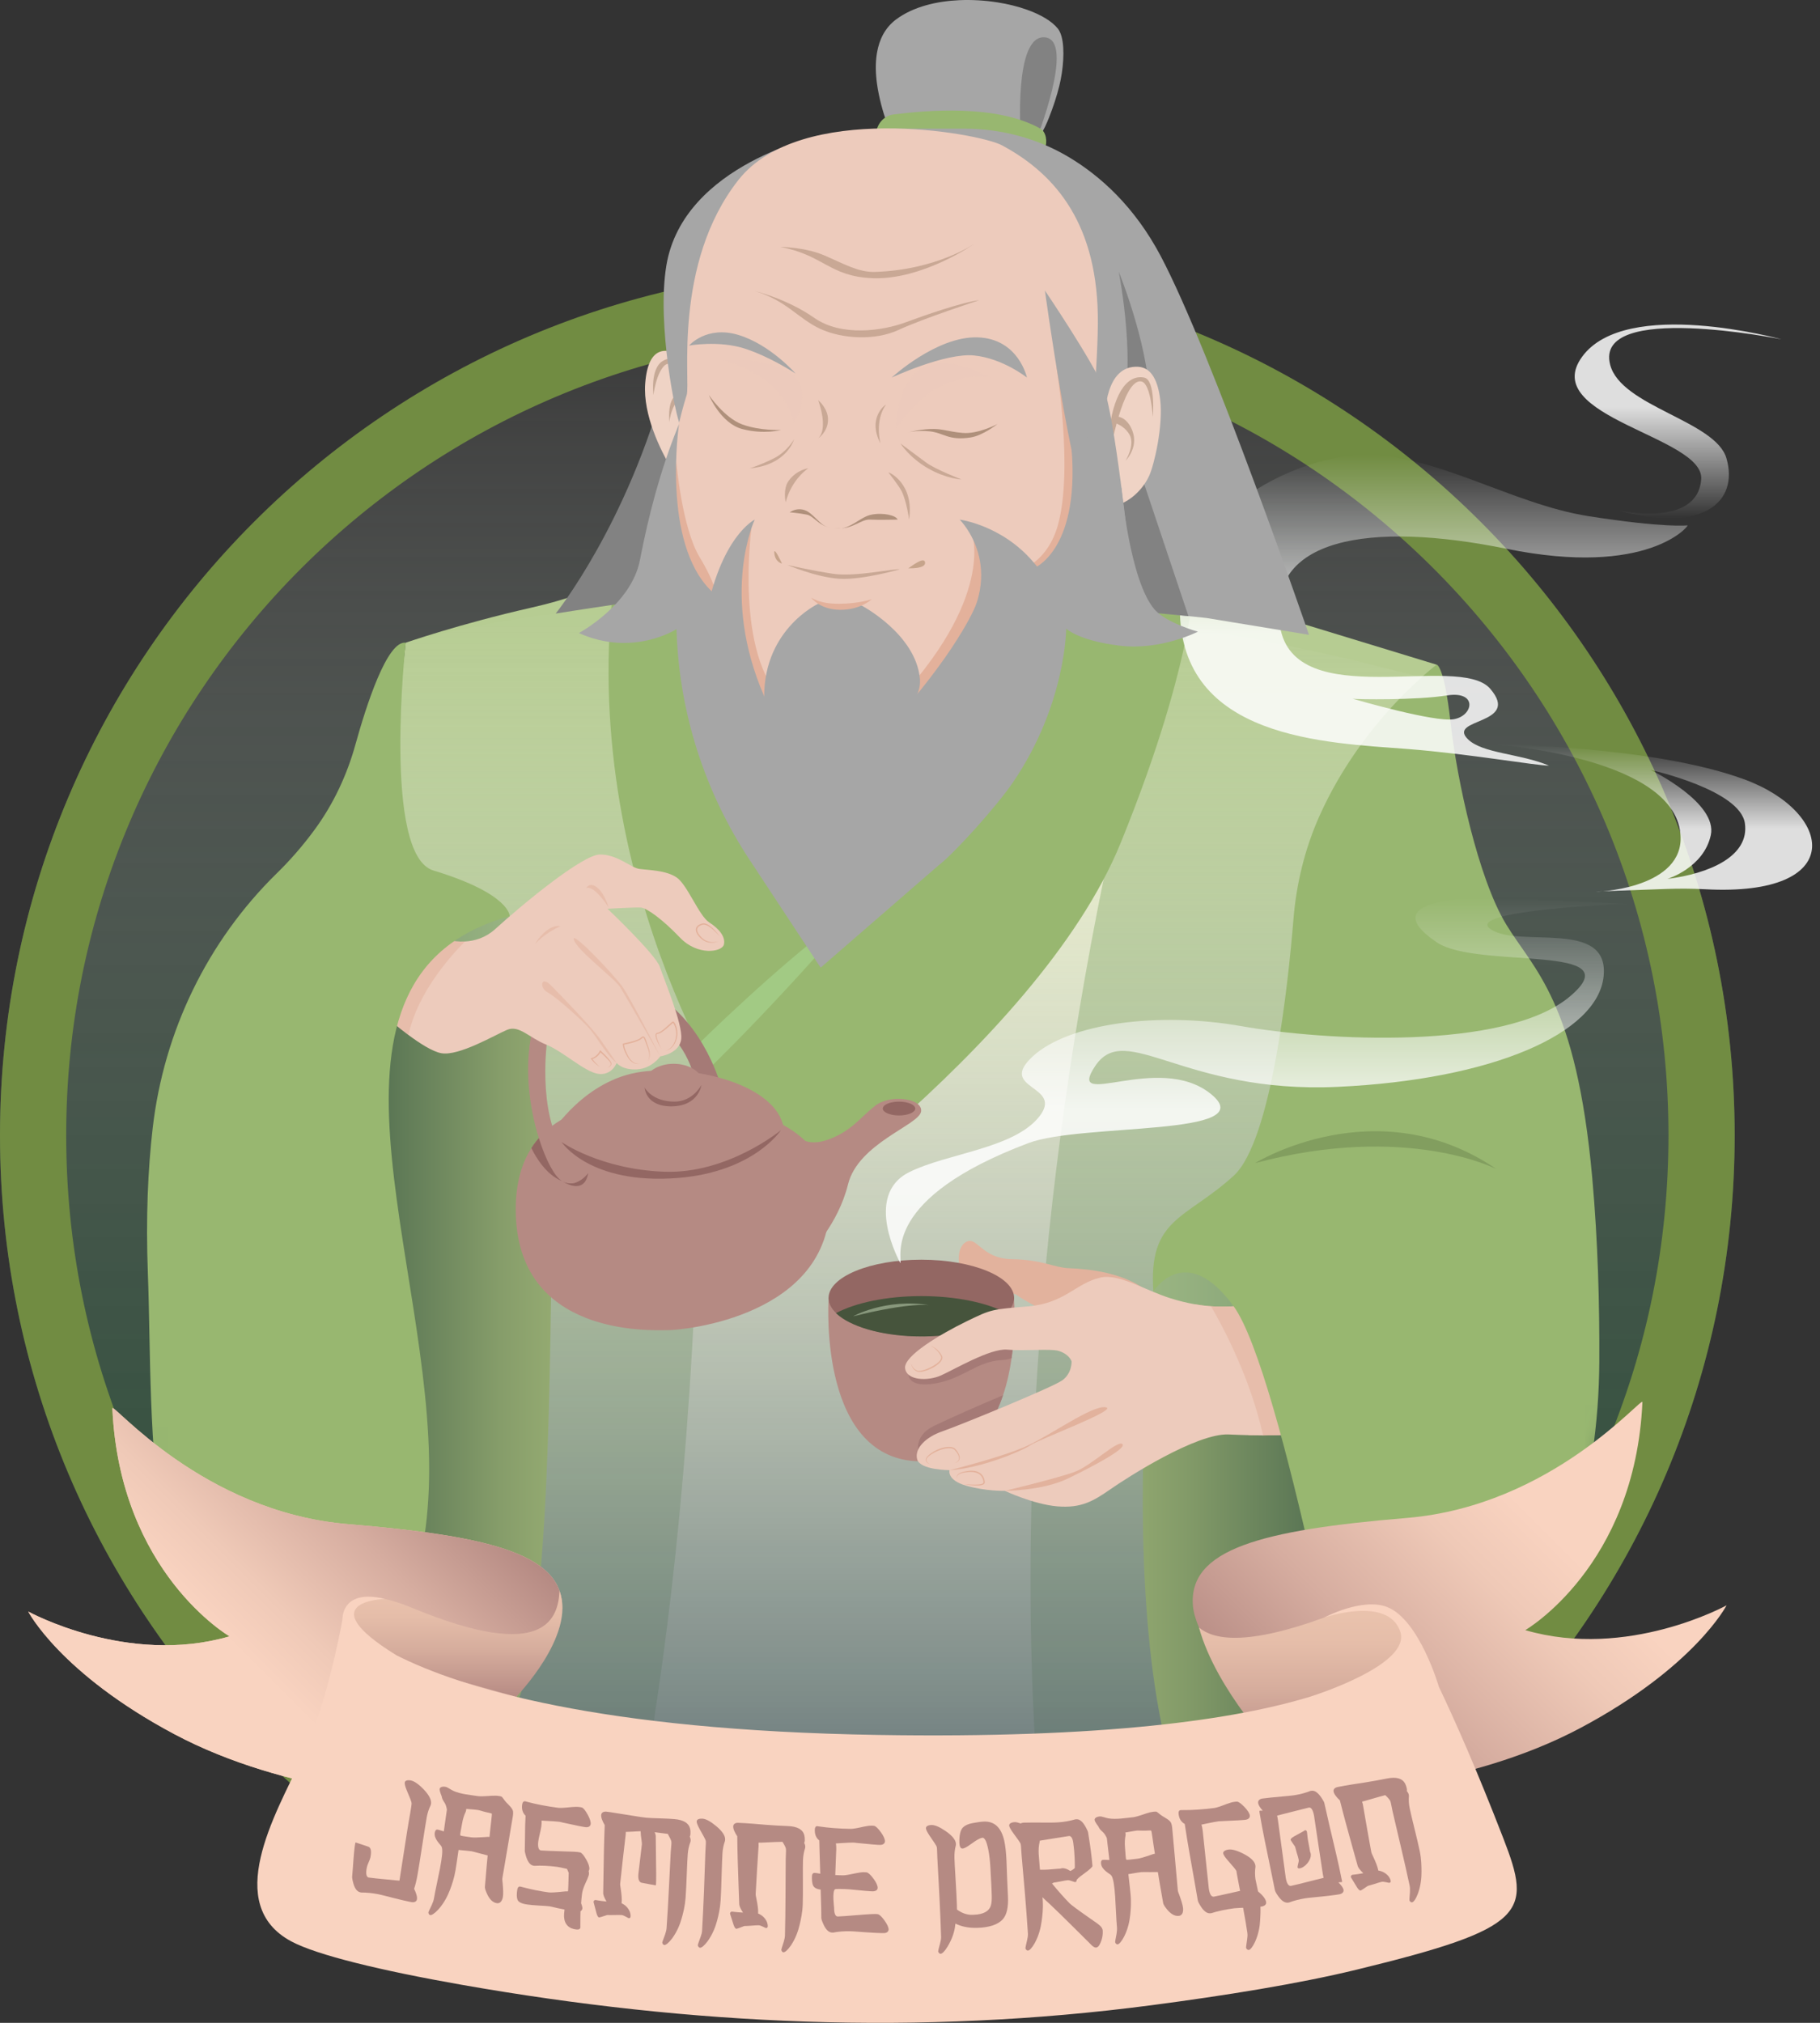 <svg width="81" height="90" viewBox="0 0 81 90" fill="none" xmlns="http://www.w3.org/2000/svg">
<rect x="0" y="0" width="81" height="90" fill="#333333" stroke="none"/>
<path d="M38.601 89.116C59.92 89.116 77.202 71.834 77.202 50.515C77.202 29.196 59.92 11.914 38.601 11.914C17.282 11.914 0 29.196 0 50.515C0 71.834 17.282 89.116 38.601 89.116Z" fill="url(#paint0_linear_96_2468)"/>
<mask id="mask0_96_2468" style="mask-type:luminance" maskUnits="userSpaceOnUse" x="3" y="16" width="71" height="72">
<path d="M38.752 87.18C58.174 87.18 73.918 71.435 73.918 52.014C73.918 32.592 58.174 16.848 38.752 16.848C19.33 16.848 3.586 32.592 3.586 52.014C3.586 71.435 19.33 87.18 38.752 87.18Z" fill="white"/>
</mask>
<g mask="url(#mask0_96_2468)">
<path d="M18.867 38.426C18.867 38.426 15.635 37.845 12.815 39.504C12.815 39.504 13.645 37.282 16.82 37.798C18.456 38.063 18.867 38.426 18.867 38.426Z" fill="#98B770"/>
</g>
<mask id="mask1_96_2468" style="mask-type:luminance" maskUnits="userSpaceOnUse" x="3" y="16" width="71" height="72">
<path d="M38.752 87.18C58.174 87.18 73.918 71.435 73.918 52.014C73.918 32.592 58.174 16.848 38.752 16.848C19.33 16.848 3.586 32.592 3.586 52.014C3.586 71.435 19.33 87.18 38.752 87.18Z" fill="white"/>
</mask>
<g mask="url(#mask1_96_2468)">
<path d="M62.027 30.136C62.027 30.136 48.913 54.105 49.869 58.229C50.825 62.353 47.728 88.786 47.728 88.786L24.576 86.441L23.854 69.136C23.854 69.136 22.321 64.487 23.032 63.064C23.743 61.642 24.854 55.764 24.854 55.764L31.799 41.353L48.632 25.281L52.847 25.631L52.499 26.041L57.587 31.256L62.027 30.136Z" fill="#E8EDC8"/>
</g>
<mask id="mask2_96_2468" style="mask-type:luminance" maskUnits="userSpaceOnUse" x="3" y="16" width="71" height="72">
<path d="M38.752 87.18C58.174 87.18 73.918 71.435 73.918 52.014C73.918 32.592 58.174 16.848 38.752 16.848C19.33 16.848 3.586 32.592 3.586 52.014C3.586 71.435 19.33 87.18 38.752 87.18Z" fill="white"/>
</mask>
<g mask="url(#mask2_96_2468)">
<path d="M31.159 46.197C31.146 42.49 27.472 25.487 27.472 25.487C27.472 25.487 26.85 26.309 23.645 27.036C20.44 27.763 18.054 28.596 18.054 28.596C17.532 34.001 15.585 37.781 17.101 40.038L11.387 77.136L26.993 86.734C26.993 86.734 31.254 72.919 31.159 46.197Z" fill="#B6CC92"/>
</g>
<mask id="mask3_96_2468" style="mask-type:luminance" maskUnits="userSpaceOnUse" x="3" y="16" width="71" height="72">
<path d="M38.752 87.18C58.174 87.18 73.918 71.435 73.918 52.014C73.918 32.592 58.174 16.848 38.752 16.848C19.33 16.848 3.586 32.592 3.586 52.014C3.586 71.435 19.33 87.18 38.752 87.18Z" fill="white"/>
</mask>
<g mask="url(#mask3_96_2468)">
<path d="M58.726 40.215C56.545 44.86 60.777 81.242 60.777 81.242L47.148 87.371C47.148 87.371 41.98 62.07 52.373 25.836C52.373 25.836 54.619 27.107 58.028 27.77L63.937 29.573L58.726 40.215Z" fill="#B6CC92"/>
</g>
<mask id="mask4_96_2468" style="mask-type:luminance" maskUnits="userSpaceOnUse" x="3" y="16" width="71" height="72">
<path d="M38.752 87.18C58.174 87.18 73.918 71.435 73.918 52.014C73.918 32.592 58.174 16.848 38.752 16.848C19.33 16.848 3.586 32.592 3.586 52.014C3.586 71.435 19.33 87.18 38.752 87.18Z" fill="white"/>
</mask>
<g mask="url(#mask4_96_2468)">
<path d="M63.262 30.138C36.494 23.017 18.055 28.596 18.055 28.596C18.055 28.596 12.044 77.242 11.332 78.022C11.332 78.022 20.546 88.263 33.441 89.582C46.336 90.9 58.049 82.581 58.049 82.581L63.262 30.138Z" fill="url(#paint1_linear_96_2468)"/>
</g>
<mask id="mask5_96_2468" style="mask-type:luminance" maskUnits="userSpaceOnUse" x="3" y="16" width="71" height="72">
<path d="M38.752 87.18C58.174 87.18 73.918 71.435 73.918 52.014C73.918 32.592 58.174 16.848 38.752 16.848C19.33 16.848 3.586 32.592 3.586 52.014C3.586 71.435 19.33 87.18 38.752 87.18Z" fill="white"/>
</mask>
<g mask="url(#mask5_96_2468)">
<path d="M27.452 24.969L29.746 23.611L34.581 33.894C34.581 33.894 34.546 38.737 36.848 43.794L32.89 49.743C32.89 49.742 25.358 38.729 27.452 24.969Z" fill="#98B770"/>
</g>
<mask id="mask6_96_2468" style="mask-type:luminance" maskUnits="userSpaceOnUse" x="3" y="16" width="71" height="72">
<path d="M38.752 87.18C58.174 87.18 73.918 71.435 73.918 52.014C73.918 32.592 58.174 16.848 38.752 16.848C19.33 16.848 3.586 32.592 3.586 52.014C3.586 71.435 19.33 87.18 38.752 87.18Z" fill="white"/>
</mask>
<g mask="url(#mask6_96_2468)">
<path opacity="0.57" d="M37.038 41.211L36.927 42.106L31.774 47.86L31.059 48.294L30.705 46.841C31.125 46.365 34.802 42.839 37.038 41.211Z" fill="#A9D893"/>
</g>
<mask id="mask7_96_2468" style="mask-type:luminance" maskUnits="userSpaceOnUse" x="3" y="16" width="71" height="72">
<path d="M38.752 87.18C58.174 87.18 73.918 71.435 73.918 52.014C73.918 32.592 58.174 16.848 38.752 16.848C19.33 16.848 3.586 32.592 3.586 52.014C3.586 71.435 19.33 87.18 38.752 87.18Z" fill="white"/>
</mask>
<g mask="url(#mask7_96_2468)">
<path d="M46.275 29.878C46.275 29.878 39.623 38.896 36.114 42.779C32.606 46.661 30.41 48.636 30.41 48.636L32.439 55.828C32.439 55.828 46.155 46.645 49.875 37.506C53.3 29.093 53.181 25.279 53.181 25.279L49.009 23.504L46.275 29.878Z" fill="#98B770"/>
</g>
<mask id="mask8_96_2468" style="mask-type:luminance" maskUnits="userSpaceOnUse" x="3" y="16" width="71" height="72">
<path d="M38.752 87.18C58.174 87.18 73.918 71.435 73.918 52.014C73.918 32.592 58.174 16.848 38.752 16.848C19.33 16.848 3.586 32.592 3.586 52.014C3.586 71.435 19.33 87.18 38.752 87.18Z" fill="white"/>
</mask>
<g mask="url(#mask8_96_2468)">
<path d="M22.684 40.763C22.684 40.763 24.825 49.504 24.564 56.047C24.451 58.905 24.554 72.623 22.953 75.908C20.096 81.769 12.705 77.944 12.705 77.944L12.792 42.576L22.684 40.763Z" fill="url(#paint2_linear_96_2468)"/>
</g>
<mask id="mask9_96_2468" style="mask-type:luminance" maskUnits="userSpaceOnUse" x="3" y="16" width="71" height="72">
<path d="M38.752 87.18C58.174 87.18 73.918 71.435 73.918 52.014C73.918 32.592 58.174 16.848 38.752 16.848C19.33 16.848 3.586 32.592 3.586 52.014C3.586 71.435 19.33 87.18 38.752 87.18Z" fill="white"/>
</mask>
<g mask="url(#mask9_96_2468)">
<path d="M51.329 57.462C51.329 57.462 48.358 83.683 57.363 84.754C57.363 84.754 64.58 77.611 64.58 77.391C64.58 77.171 60.734 61.867 60.734 61.867L53.792 55.447L51.814 56.602L51.329 57.462Z" fill="url(#paint3_linear_96_2468)"/>
</g>
<mask id="mask10_96_2468" style="mask-type:luminance" maskUnits="userSpaceOnUse" x="3" y="16" width="71" height="72">
<path d="M38.752 87.18C58.174 87.18 73.918 71.435 73.918 52.014C73.918 32.592 58.174 16.848 38.752 16.848C19.33 16.848 3.586 32.592 3.586 52.014C3.586 71.435 19.33 87.18 38.752 87.18Z" fill="white"/>
</mask>
<g mask="url(#mask10_96_2468)">
<path d="M45.135 57.755L45.127 57.771L44.703 58.516C44.69 58.527 44.675 58.538 44.66 58.55C43.989 59.076 42.676 59.439 41.153 59.461C41.104 59.461 41.055 59.461 41.005 59.461C39.42 59.461 38.042 59.092 37.351 58.55C37.33 58.533 37.309 58.517 37.29 58.5C37.03 58.28 36.882 58.034 36.876 57.773L36.875 57.77C36.875 57.759 36.876 57.754 36.876 57.754H45.135V57.755Z" fill="#C49A91"/>
</g>
<mask id="mask11_96_2468" style="mask-type:luminance" maskUnits="userSpaceOnUse" x="3" y="16" width="71" height="72">
<path d="M38.752 87.18C58.174 87.18 73.918 71.435 73.918 52.014C73.918 32.592 58.174 16.848 38.752 16.848C19.33 16.848 3.586 32.592 3.586 52.014C3.586 71.435 19.33 87.18 38.752 87.18Z" fill="white"/>
</mask>
<g mask="url(#mask11_96_2468)">
<path d="M45.132 57.832C45.107 58.078 44.955 58.308 44.705 58.516C44.691 58.527 44.676 58.538 44.662 58.55C43.991 59.076 42.678 59.439 41.155 59.461C41.105 59.461 41.057 59.461 41.007 59.461C39.421 59.461 38.044 59.092 37.352 58.55C37.331 58.533 37.31 58.517 37.291 58.5L36.878 57.773L36.876 57.77L36.867 57.754H45.127C45.127 57.754 45.127 57.759 45.128 57.77C45.129 57.784 45.13 57.804 45.132 57.832Z" fill="#C49A91"/>
</g>
<mask id="mask12_96_2468" style="mask-type:luminance" maskUnits="userSpaceOnUse" x="3" y="16" width="71" height="72">
<path d="M38.752 87.18C58.174 87.18 73.918 71.435 73.918 52.014C73.918 32.592 58.174 16.848 38.752 16.848C19.33 16.848 3.586 32.592 3.586 52.014C3.586 71.435 19.33 87.18 38.752 87.18Z" fill="white"/>
</mask>
<g mask="url(#mask12_96_2468)">
<path d="M27.875 44.799C27.875 44.799 30.443 45.447 30.988 48.303L32.042 48.184C32.042 48.184 31.157 45.037 28.633 43.994" fill="#A57A76"/>
</g>
<mask id="mask13_96_2468" style="mask-type:luminance" maskUnits="userSpaceOnUse" x="3" y="16" width="71" height="72">
<path d="M38.752 87.18C58.174 87.18 73.918 71.435 73.918 52.014C73.918 32.592 58.174 16.848 38.752 16.848C19.33 16.848 3.586 32.592 3.586 52.014C3.586 71.435 19.33 87.18 38.752 87.18Z" fill="white"/>
</mask>
<g mask="url(#mask13_96_2468)">
<path d="M59.674 54.761L59.672 54.593C59.672 54.593 59.681 54.654 59.674 54.761Z" fill="#98B770"/>
</g>
<mask id="mask14_96_2468" style="mask-type:luminance" maskUnits="userSpaceOnUse" x="3" y="16" width="71" height="72">
<path d="M38.752 87.18C58.174 87.18 73.918 71.435 73.918 52.014C73.918 32.592 58.174 16.848 38.752 16.848C19.33 16.848 3.586 32.592 3.586 52.014C3.586 71.435 19.33 87.18 38.752 87.18Z" fill="white"/>
</mask>
<g mask="url(#mask14_96_2468)">
<path d="M24.562 50.386C24.562 50.386 26.032 48.016 28.568 47.684C31.105 47.352 34.826 48.372 34.897 50.386C34.968 52.401 28.521 52.33 26.933 51.856C25.345 51.382 24.562 50.386 24.562 50.386Z" fill="#B58A83"/>
<path d="M36.937 53.501C36.937 58.55 30.466 59.181 29.732 59.181C28.997 59.181 22.953 59.514 22.953 53.802C22.953 52.636 23.222 51.751 23.65 51.081C23.717 50.976 23.787 50.877 23.862 50.782C24.016 50.586 24.186 50.412 24.367 50.256C26.265 48.626 29.4 49.132 29.4 49.132C29.4 49.132 36.937 48.453 36.937 53.501Z" fill="#B58A83"/>
<path d="M36.049 55.709C36.049 55.709 37.294 54.5 37.744 52.687C38.195 50.874 40.885 50.056 40.991 49.463C41.097 48.87 39.629 48.657 38.941 49.203C38.254 49.748 37.868 50.355 36.808 50.719C36.186 50.933 35.834 50.757 35.834 50.757L36.049 55.709Z" fill="#B58A83"/>
<path d="M29.981 49.057C30.694 49.057 31.272 48.67 31.272 48.193C31.272 47.716 30.694 47.33 29.981 47.33C29.268 47.33 28.689 47.716 28.689 48.193C28.689 48.67 29.268 49.057 29.981 49.057Z" fill="#B58A83"/>
<path d="M24.994 50.813C24.994 50.813 26.24 52.727 30.183 52.409C33.563 52.135 34.758 50.281 34.758 50.281C34.758 50.281 32.395 52.239 29.559 52.133C26.721 52.027 24.994 50.813 24.994 50.813Z" fill="#936763"/>
<path d="M28.689 48.388C28.689 48.388 28.723 49.244 29.912 49.224C31.101 49.203 31.218 48.27 31.218 48.27C31.218 48.27 30.846 49.013 30.017 49.013C29.012 49.013 28.689 48.388 28.689 48.388Z" fill="#936763"/>
<path d="M40.011 49.629C40.41 49.629 40.733 49.491 40.733 49.322C40.733 49.152 40.41 49.014 40.011 49.014C39.612 49.014 39.289 49.152 39.289 49.322C39.289 49.491 39.612 49.629 40.011 49.629Z" fill="#936763"/>
<path d="M25.051 52.569C25.051 52.569 26.013 53.219 26.178 52.188C26.178 52.188 25.822 52.561 25.573 52.631C25.322 52.702 25.051 52.569 25.051 52.569Z" fill="#936763"/>
<path d="M24.991 52.539C24.311 52.26 23.858 51.507 23.648 51.08C23.715 50.975 23.785 50.876 23.86 50.781C24.014 50.585 24.184 50.411 24.365 50.255C24.475 50.824 24.547 51.883 24.764 52.054C25.108 52.323 24.991 52.539 24.991 52.539Z" fill="#936763"/>
<path d="M26.215 52.135C26.215 52.135 26.113 52.303 25.927 52.446C25.851 52.505 25.76 52.561 25.656 52.598C25.655 52.598 25.655 52.598 25.654 52.598C25.574 52.626 25.488 52.644 25.394 52.644C25.323 52.644 25.249 52.634 25.172 52.611H25.171C25.132 52.601 25.092 52.587 25.051 52.569C25.033 52.561 25.013 52.55 24.994 52.538C24.684 52.342 24.288 51.616 23.982 50.638C23.622 49.487 23.387 47.986 23.565 46.578C23.586 46.4 23.616 46.223 23.651 46.049L24.386 45.977C24.386 45.977 24.322 46.378 24.288 46.979C24.242 47.811 24.255 49.026 24.576 50.088C24.596 50.151 24.616 50.215 24.639 50.278C24.676 50.388 24.719 50.496 24.765 50.602V50.603C25.058 51.283 25.515 51.85 26.215 52.135Z" fill="#B58A83"/>
</g>
<mask id="mask15_96_2468" style="mask-type:luminance" maskUnits="userSpaceOnUse" x="3" y="16" width="71" height="72">
<path d="M38.752 87.18C58.174 87.18 73.918 71.435 73.918 52.014C73.918 32.592 58.174 16.848 38.752 16.848C19.33 16.848 3.586 32.592 3.586 52.014C3.586 71.435 19.33 87.18 38.752 87.18Z" fill="white"/>
</mask>
<g mask="url(#mask15_96_2468)">
<path opacity="0.48" d="M19.385 41.991C19.385 41.991 20.935 42.931 21.082 42.834C21.229 42.736 22.951 41.393 22.951 41.393L22.682 40.763H21.375L19.385 41.991Z" fill="#A9C999"/>
</g>
<mask id="mask16_96_2468" style="mask-type:luminance" maskUnits="userSpaceOnUse" x="3" y="16" width="71" height="72">
<path d="M38.752 87.18C58.174 87.18 73.918 71.435 73.918 52.014C73.918 32.592 58.174 16.848 38.752 16.848C19.33 16.848 3.586 32.592 3.586 52.014C3.586 71.435 19.33 87.18 38.752 87.18Z" fill="white"/>
</mask>
<g mask="url(#mask16_96_2468)">
<path opacity="0.48" d="M51.297 57.77L56.173 59.956L55.404 56.602L52.62 55.815L51.484 57.032L51.329 57.462L51.297 57.77Z" fill="#A9C999"/>
</g>
<mask id="mask17_96_2468" style="mask-type:luminance" maskUnits="userSpaceOnUse" x="3" y="16" width="71" height="72">
<path d="M38.752 87.18C58.174 87.18 73.918 71.435 73.918 52.014C73.918 32.592 58.174 16.848 38.752 16.848C19.33 16.848 3.586 32.592 3.586 52.014C3.586 71.435 19.33 87.18 38.752 87.18Z" fill="white"/>
</mask>
<g mask="url(#mask17_96_2468)">
<path d="M31.965 41.741C31.933 41.823 31.86 41.886 31.777 41.921C31.693 41.956 31.601 41.96 31.511 41.95C31.33 41.92 31.174 41.817 31.05 41.688C30.991 41.621 30.933 41.547 30.916 41.449C30.913 41.424 30.913 41.398 30.92 41.373C30.927 41.347 30.942 41.323 30.96 41.306C30.993 41.273 31.032 41.247 31.073 41.227C31.236 41.149 31.429 41.143 31.59 41.211C31.506 41.187 31.419 41.184 31.335 41.195C31.25 41.204 31.167 41.227 31.095 41.268C31.06 41.29 31.027 41.314 31 41.343C30.974 41.369 30.968 41.403 30.974 41.44C30.988 41.515 31.041 41.586 31.096 41.647C31.153 41.708 31.219 41.761 31.291 41.806C31.362 41.851 31.439 41.886 31.52 41.904C31.601 41.918 31.689 41.92 31.768 41.893C31.847 41.869 31.92 41.815 31.965 41.741Z" fill="#E3B19B"/>
</g>
<mask id="mask18_96_2468" style="mask-type:luminance" maskUnits="userSpaceOnUse" x="3" y="16" width="71" height="72">
<path d="M38.752 87.18C58.174 87.18 73.918 71.435 73.918 52.014C73.918 32.592 58.174 16.848 38.752 16.848C19.33 16.848 3.586 32.592 3.586 52.014C3.586 71.435 19.33 87.18 38.752 87.18Z" fill="white"/>
</mask>
<g mask="url(#mask18_96_2468)">
<path d="M29.73 46.657C29.674 46.679 29.61 46.677 29.553 46.657C29.495 46.637 29.445 46.599 29.403 46.555C29.363 46.509 29.33 46.458 29.303 46.404C29.276 46.351 29.25 46.298 29.225 46.243C29.2 46.189 29.176 46.133 29.161 46.073C29.146 46.013 29.144 45.942 29.176 45.88C29.207 45.82 29.258 45.779 29.309 45.745C29.36 45.711 29.414 45.684 29.468 45.657C29.575 45.609 29.674 45.55 29.783 45.494C29.813 45.483 29.841 45.466 29.884 45.472C29.894 45.474 29.905 45.478 29.915 45.482C29.923 45.487 29.93 45.494 29.938 45.501C29.95 45.514 29.96 45.529 29.967 45.544C29.996 45.602 30.009 45.66 30.023 45.718C30.08 45.949 30.095 46.201 30.01 46.424C30.042 46.31 30.048 46.191 30.04 46.075C30.034 45.957 30.011 45.842 29.978 45.73C29.961 45.674 29.945 45.617 29.921 45.568C29.908 45.545 29.893 45.526 29.877 45.525C29.86 45.522 29.832 45.534 29.808 45.545C29.707 45.597 29.603 45.663 29.495 45.712C29.442 45.737 29.389 45.762 29.342 45.794C29.295 45.825 29.25 45.86 29.226 45.906C29.201 45.952 29.201 46.006 29.214 46.061C29.226 46.116 29.247 46.17 29.269 46.225C29.316 46.334 29.355 46.446 29.427 46.535C29.463 46.58 29.508 46.619 29.56 46.642C29.611 46.664 29.672 46.672 29.73 46.657Z" fill="#E3B19B"/>
</g>
<mask id="mask19_96_2468" style="mask-type:luminance" maskUnits="userSpaceOnUse" x="3" y="16" width="71" height="72">
<path d="M38.752 87.18C58.174 87.18 73.918 71.435 73.918 52.014C73.918 32.592 58.174 16.848 38.752 16.848C19.33 16.848 3.586 32.592 3.586 52.014C3.586 71.435 19.33 87.18 38.752 87.18Z" fill="white"/>
</mask>
<g mask="url(#mask19_96_2468)">
<path d="M58.958 63.608C58.355 63.775 57.325 63.897 55.577 63.856C54.634 60.991 53.148 58.026 53.148 58.026H53.149C54.335 58.237 55.555 58.15 56.685 57.754C56.685 57.754 58.694 60.846 58.718 60.968C58.731 61.025 58.843 62.278 58.958 63.608Z" fill="#E3B19B"/>
</g>
<mask id="mask20_96_2468" style="mask-type:luminance" maskUnits="userSpaceOnUse" x="3" y="16" width="71" height="72">
<path d="M38.752 87.18C58.174 87.18 73.918 71.435 73.918 52.014C73.918 32.592 58.174 16.848 38.752 16.848C19.33 16.848 3.586 32.592 3.586 52.014C3.586 71.435 19.33 87.18 38.752 87.18Z" fill="white"/>
</mask>
<g mask="url(#mask20_96_2468)">
<path opacity="0.42" d="M24.384 45.979C24.384 45.979 24.32 46.38 24.286 46.98L23.562 46.58C23.584 46.402 23.613 46.224 23.649 46.05L24.384 45.979Z" fill="#B58A83"/>
</g>
<mask id="mask21_96_2468" style="mask-type:luminance" maskUnits="userSpaceOnUse" x="3" y="16" width="71" height="72">
<path d="M38.752 87.18C58.174 87.18 73.918 71.435 73.918 52.014C73.918 32.592 58.174 16.848 38.752 16.848C19.33 16.848 3.586 32.592 3.586 52.014C3.586 71.435 19.33 87.18 38.752 87.18Z" fill="white"/>
</mask>
<g mask="url(#mask21_96_2468)">
<path d="M32.217 42.028C32.131 42.358 31.051 42.541 30.264 41.717C29.476 40.892 28.78 40.398 28.524 40.379C28.267 40.361 27.04 40.434 27.04 40.434C27.04 40.434 29.183 42.467 29.366 43.017C29.549 43.566 30.392 45.568 30.319 46.225C30.246 46.881 29.385 47.001 29.385 47.001C29.385 47.001 29.02 47.535 28.359 47.578C27.697 47.621 27.443 47.294 27.443 47.294C27.443 47.294 27.242 47.852 26.638 47.779C26.033 47.706 25.081 46.79 24.311 46.478C23.542 46.167 23.103 45.597 22.572 45.818C22.04 46.039 20.424 47.001 19.639 46.859C19.247 46.788 18.666 46.411 18.182 46.05C17.692 45.686 17.301 45.338 17.301 45.338C17.301 45.338 17.303 44.966 17.416 44.44C17.597 43.591 18.067 42.343 19.286 41.626C19.286 41.626 19.337 41.65 19.427 41.684C19.657 41.771 20.145 41.921 20.696 41.889C21.135 41.863 21.615 41.722 22.037 41.339C23.188 40.289 25.923 38.018 26.705 38.018C27.487 38.018 28.066 38.604 28.452 38.659C28.836 38.714 29.646 38.714 30.12 39.044C30.595 39.373 31.108 40.747 31.566 41.041C32.022 41.332 32.301 41.698 32.217 42.028Z" fill="#EDCBBC"/>
<path opacity="0.5" d="M23.817 41.992C23.792 42.019 24.335 41.099 24.938 41.21C24.938 41.21 24.292 41.481 23.817 41.992Z" fill="#E3B19B"/>
<path opacity="0.5" d="M27.084 40.367C27.084 40.367 26.462 39.379 26.09 39.507C26.09 39.507 26.254 39.216 26.587 39.495C26.92 39.775 27.084 40.367 27.084 40.367Z" fill="#E3B19B"/>
<path opacity="0.5" d="M27.442 47.294C27.442 47.294 27.077 46.757 26.701 46.226C26.326 45.695 24.936 44.257 24.505 43.826C24.073 43.396 23.991 43.955 24.376 44.156C24.761 44.357 25.988 45.465 26.28 45.818C26.573 46.171 27.01 46.953 27.442 47.294Z" fill="#E3B19B"/>
<path opacity="0.5" d="M29.382 47.001C29.382 47.001 27.824 44.275 27.592 43.909C27.36 43.543 25.67 42.273 25.538 41.809C25.406 41.345 27.311 43.359 27.689 43.885C28.068 44.41 29.382 47.001 29.382 47.001Z" fill="#E3B19B"/>
<path opacity="0.5" d="M20.693 41.889C20.049 42.535 18.576 44.179 18.18 46.05C17.69 45.686 17.299 45.338 17.299 45.338C17.299 45.338 17.301 44.966 17.414 44.44C18.043 43.351 18.909 41.867 18.948 41.858C18.968 41.855 19.168 41.781 19.424 41.684C19.654 41.77 20.142 41.92 20.693 41.889Z" fill="#E3B19B"/>
<path d="M31.968 41.884C31.867 41.929 31.754 41.948 31.642 41.944C31.53 41.94 31.418 41.908 31.32 41.848C31.221 41.789 31.142 41.708 31.071 41.62C31.035 41.575 31.007 41.524 30.986 41.469C30.965 41.413 30.959 41.347 30.98 41.287C31.002 41.226 31.049 41.18 31.099 41.15C31.151 41.119 31.205 41.1 31.261 41.086C31.324 41.073 31.385 41.086 31.439 41.107C31.493 41.128 31.542 41.157 31.588 41.191C31.77 41.324 31.915 41.494 32.041 41.674C31.968 41.591 31.894 41.51 31.814 41.435C31.735 41.36 31.652 41.288 31.561 41.229C31.516 41.2 31.469 41.175 31.42 41.157C31.372 41.14 31.32 41.132 31.274 41.142C31.224 41.156 31.174 41.173 31.131 41.2C31.088 41.226 31.053 41.263 31.038 41.307C31.022 41.351 31.025 41.402 31.042 41.449C31.06 41.496 31.085 41.543 31.117 41.585C31.18 41.671 31.258 41.749 31.345 41.809C31.433 41.869 31.537 41.904 31.644 41.915C31.752 41.928 31.863 41.916 31.968 41.884Z" fill="#E3B19B"/>
<path d="M29.617 46.741C29.747 46.716 29.857 46.63 29.932 46.526C30.007 46.421 30.055 46.297 30.078 46.17C30.091 46.106 30.093 46.042 30.094 45.978C30.093 45.913 30.086 45.849 30.072 45.787C30.058 45.724 30.038 45.663 30.011 45.606C29.997 45.577 29.982 45.549 29.964 45.526C29.96 45.519 29.956 45.515 29.951 45.511C29.948 45.507 29.948 45.509 29.95 45.509C29.951 45.51 29.95 45.508 29.954 45.509C29.957 45.511 29.962 45.508 29.96 45.509C29.956 45.511 29.94 45.522 29.929 45.532C29.83 45.615 29.733 45.708 29.63 45.792C29.578 45.834 29.525 45.875 29.469 45.913C29.412 45.949 29.354 45.986 29.28 45.998C29.259 46.001 29.248 46 29.239 46.005C29.231 46.01 29.224 46.017 29.22 46.03C29.213 46.055 29.215 46.087 29.22 46.119C29.231 46.181 29.252 46.244 29.275 46.305C29.32 46.429 29.377 46.548 29.436 46.666C29.365 46.555 29.302 46.438 29.247 46.316C29.22 46.255 29.196 46.193 29.182 46.126C29.175 46.092 29.169 46.057 29.178 46.017C29.183 45.998 29.196 45.977 29.217 45.965C29.237 45.953 29.261 45.954 29.272 45.951C29.329 45.939 29.385 45.903 29.439 45.868C29.492 45.832 29.543 45.791 29.593 45.749C29.694 45.664 29.787 45.572 29.889 45.484C29.904 45.473 29.914 45.463 29.939 45.452C29.965 45.441 29.986 45.461 29.991 45.466C29.999 45.473 30.006 45.481 30.011 45.488C30.033 45.518 30.049 45.548 30.064 45.58C30.092 45.642 30.113 45.708 30.127 45.774C30.153 45.908 30.156 46.046 30.124 46.178C30.094 46.31 30.039 46.437 29.955 46.543C29.87 46.647 29.751 46.73 29.617 46.741Z" fill="#E3B19B"/>
<path d="M28.481 47.331C28.378 47.357 28.265 47.331 28.172 47.279C28.078 47.225 28.005 47.141 27.947 47.052C27.89 46.961 27.839 46.869 27.797 46.77C27.776 46.721 27.758 46.67 27.744 46.618C27.73 46.565 27.717 46.515 27.719 46.453L27.72 46.432L27.742 46.428C27.912 46.395 28.081 46.352 28.245 46.301C28.327 46.274 28.409 46.245 28.479 46.202C28.497 46.191 28.51 46.18 28.526 46.165C28.543 46.149 28.561 46.133 28.587 46.122C28.6 46.116 28.616 46.112 28.634 46.114C28.651 46.117 28.666 46.127 28.677 46.136C28.698 46.156 28.708 46.178 28.718 46.198C28.757 46.281 28.779 46.365 28.807 46.448C28.832 46.53 28.865 46.611 28.889 46.697C28.912 46.783 28.922 46.872 28.917 46.961C28.91 47.048 28.89 47.138 28.842 47.211C28.92 47.053 28.906 46.868 28.856 46.707C28.83 46.626 28.793 46.544 28.764 46.462C28.733 46.381 28.706 46.297 28.671 46.221C28.661 46.203 28.651 46.185 28.64 46.176C28.628 46.166 28.624 46.166 28.608 46.171C28.594 46.178 28.579 46.191 28.564 46.205C28.548 46.22 28.528 46.238 28.509 46.249C28.43 46.298 28.347 46.328 28.263 46.357C28.095 46.413 27.924 46.45 27.751 46.484L27.774 46.459C27.773 46.502 27.783 46.556 27.796 46.604C27.809 46.653 27.826 46.702 27.846 46.75C27.885 46.846 27.93 46.941 27.982 47.03C28.033 47.119 28.101 47.199 28.186 47.257C28.271 47.314 28.377 47.346 28.481 47.331Z" fill="#E3B19B"/>
<path d="M27.03 47.518C27.066 47.497 27.099 47.471 27.128 47.442C27.156 47.413 27.178 47.377 27.18 47.34C27.183 47.303 27.161 47.27 27.137 47.237C27.112 47.205 27.085 47.174 27.056 47.144C26.942 47.024 26.82 46.908 26.697 46.796L26.746 46.785C26.725 46.83 26.7 46.867 26.672 46.903C26.644 46.94 26.612 46.973 26.578 47.003C26.543 47.033 26.504 47.059 26.463 47.08C26.422 47.102 26.378 47.115 26.333 47.126L26.348 47.09C26.393 47.161 26.449 47.229 26.508 47.292C26.567 47.356 26.632 47.414 26.7 47.469C26.624 47.426 26.554 47.372 26.487 47.314C26.422 47.254 26.361 47.19 26.308 47.116L26.289 47.091L26.322 47.08C26.361 47.066 26.401 47.053 26.437 47.032C26.474 47.011 26.508 46.987 26.539 46.959C26.57 46.931 26.599 46.9 26.625 46.867C26.65 46.833 26.673 46.796 26.691 46.761L26.709 46.723L26.739 46.751C26.862 46.866 26.983 46.983 27.091 47.113C27.118 47.146 27.143 47.18 27.168 47.215C27.19 47.25 27.218 47.294 27.21 47.343C27.202 47.39 27.171 47.426 27.139 47.453C27.106 47.482 27.069 47.502 27.03 47.518Z" fill="#E3B19B"/>
</g>
<mask id="mask22_96_2468" style="mask-type:luminance" maskUnits="userSpaceOnUse" x="3" y="16" width="71" height="72">
<path d="M38.752 87.18C58.174 87.18 73.918 71.435 73.918 52.014C73.918 32.592 58.174 16.848 38.752 16.848C19.33 16.848 3.586 32.592 3.586 52.014C3.586 71.435 19.33 87.18 38.752 87.18Z" fill="white"/>
</mask>
<g mask="url(#mask22_96_2468)">
<path d="M6.581 56.664C6.835 63.415 6.175 74.302 12.647 76.241L12.649 76.242C12.649 76.242 18.907 75.625 19.096 65.813C19.286 56 13.088 43.418 22.684 40.763C22.684 40.763 22.733 39.776 19.286 38.729C17.014 38.039 18.056 28.596 18.056 28.596C17.231 28.484 16.299 31.392 15.818 33.128C15.444 34.478 14.845 35.759 14.019 36.891C13.448 37.674 12.857 38.329 12.317 38.857C9.23 41.88 7.295 45.887 6.797 50.179C6.583 52.018 6.487 54.166 6.581 56.664Z" fill="#98B770"/>
</g>
<mask id="mask23_96_2468" style="mask-type:luminance" maskUnits="userSpaceOnUse" x="3" y="16" width="71" height="72">
<path d="M38.752 87.18C58.174 87.18 73.918 71.435 73.918 52.014C73.918 32.592 58.174 16.848 38.752 16.848C19.33 16.848 3.586 32.592 3.586 52.014C3.586 71.435 19.33 87.18 38.752 87.18Z" fill="white"/>
</mask>
<g mask="url(#mask23_96_2468)">
<path d="M51.19 57.546C50.086 56.603 48.47 56.465 47.553 56.423C46.879 56.392 46.403 56.045 45.022 56.023C43.641 56 43.48 54.919 42.951 55.286C42.422 55.654 42.652 57.058 43.503 57.495C44.355 57.932 44.901 57.35 45.272 57.63C45.644 57.909 46.474 58.31 46.474 58.31L50.084 57.225" fill="#E2B29D"/>
</g>
<mask id="mask24_96_2468" style="mask-type:luminance" maskUnits="userSpaceOnUse" x="3" y="16" width="71" height="72">
<path d="M38.752 87.18C58.174 87.18 73.918 71.435 73.918 52.014C73.918 32.592 58.174 16.848 38.752 16.848C19.33 16.848 3.586 32.592 3.586 52.014C3.586 71.435 19.33 87.18 38.752 87.18Z" fill="white"/>
</mask>
<g mask="url(#mask24_96_2468)">
<path d="M45.109 59.628C45.09 59.882 45.061 60.15 45.021 60.427C44.945 60.964 44.825 61.532 44.64 62.078C44.599 62.198 44.556 62.317 44.508 62.435C44.388 62.74 44.244 63.034 44.073 63.307C44.068 63.317 44.061 63.327 44.056 63.335C43.439 64.311 42.483 65.019 41.008 65.019C36.498 65.019 36.854 58.142 36.877 57.769L36.878 57.772C36.885 58.033 37.032 58.279 37.291 58.499C37.311 58.515 37.331 58.532 37.352 58.549C38.044 59.091 39.421 59.46 41.007 59.46C41.057 59.46 41.105 59.46 41.155 59.459C42.678 59.437 43.991 59.074 44.662 58.549C44.677 58.537 44.691 58.526 44.705 58.514C44.955 58.307 45.107 58.077 45.133 57.831C45.146 58.056 45.178 58.752 45.109 59.628Z" fill="#B58A83"/>
</g>
<mask id="mask25_96_2468" style="mask-type:luminance" maskUnits="userSpaceOnUse" x="3" y="16" width="71" height="72">
<path d="M38.752 87.18C58.174 87.18 73.918 71.435 73.918 52.014C73.918 32.592 58.174 16.848 38.752 16.848C19.33 16.848 3.586 32.592 3.586 52.014C3.586 71.435 19.33 87.18 38.752 87.18Z" fill="white"/>
</mask>
<g mask="url(#mask25_96_2468)">
<path d="M45.135 57.753C45.135 57.779 45.134 57.804 45.131 57.83C45.114 57.987 45.047 58.137 44.935 58.279C44.897 58.329 44.853 58.377 44.804 58.424C44.773 58.454 44.739 58.484 44.703 58.513C44.69 58.525 44.675 58.536 44.66 58.548C43.989 59.074 42.676 59.437 41.153 59.459C41.104 59.459 41.055 59.459 41.005 59.459C39.42 59.459 38.042 59.09 37.351 58.548C37.33 58.531 37.309 58.515 37.29 58.498C37.261 58.474 37.233 58.448 37.206 58.422C37.158 58.376 37.113 58.327 37.075 58.278C36.949 58.118 36.88 57.948 36.876 57.771C36.875 57.765 36.875 57.759 36.875 57.753C36.875 56.81 38.724 56.046 41.005 56.046C43.286 56.046 45.135 56.81 45.135 57.753Z" fill="#936763"/>
</g>
<mask id="mask26_96_2468" style="mask-type:luminance" maskUnits="userSpaceOnUse" x="3" y="16" width="71" height="72">
<path d="M38.752 87.18C58.174 87.18 73.918 71.435 73.918 52.014C73.918 32.592 58.174 16.848 38.752 16.848C19.33 16.848 3.586 32.592 3.586 52.014C3.586 71.435 19.33 87.18 38.752 87.18Z" fill="white"/>
</mask>
<g mask="url(#mask26_96_2468)">
<path d="M44.804 58.425C44.773 58.456 44.74 58.485 44.704 58.515C44.69 58.526 44.675 58.538 44.661 58.549C43.99 59.075 42.677 59.438 41.154 59.46C41.104 59.461 41.056 59.461 41.006 59.461C39.42 59.461 38.043 59.091 37.351 58.549C37.33 58.533 37.309 58.516 37.291 58.499C37.261 58.475 37.234 58.45 37.207 58.424C38.068 57.964 39.449 57.666 41.005 57.666C42.563 57.666 43.944 57.964 44.804 58.425Z" fill="#46543C"/>
</g>
<mask id="mask27_96_2468" style="mask-type:luminance" maskUnits="userSpaceOnUse" x="3" y="16" width="71" height="72">
<path d="M38.752 87.18C58.174 87.18 73.918 71.435 73.918 52.014C73.918 32.592 58.174 16.848 38.752 16.848C19.33 16.848 3.586 32.592 3.586 52.014C3.586 71.435 19.33 87.18 38.752 87.18Z" fill="white"/>
</mask>
<g mask="url(#mask27_96_2468)">
<path opacity="0.5" d="M37.983 58.563C37.907 58.582 39.442 57.743 41.366 58.073C41.365 58.073 40.559 57.922 37.983 58.563Z" fill="#CBDDBC"/>
</g>
<mask id="mask28_96_2468" style="mask-type:luminance" maskUnits="userSpaceOnUse" x="3" y="16" width="71" height="72">
<path d="M38.752 87.18C58.174 87.18 73.918 71.435 73.918 52.014C73.918 32.592 58.174 16.848 38.752 16.848C19.33 16.848 3.586 32.592 3.586 52.014C3.586 71.435 19.33 87.18 38.752 87.18Z" fill="white"/>
</mask>
<g mask="url(#mask28_96_2468)">
<path d="M45.108 59.63C45.089 59.884 45.06 60.152 45.02 60.429C44.898 60.474 44.75 60.505 44.569 60.514C43.479 60.569 42.865 61.339 41.638 61.55C40.41 61.76 40.438 61.167 40.438 61.167C40.438 61.167 43.818 59.608 43.864 59.627C43.893 59.638 44.615 59.634 45.108 59.63Z" fill="#A57A76"/>
</g>
<mask id="mask29_96_2468" style="mask-type:luminance" maskUnits="userSpaceOnUse" x="3" y="16" width="71" height="72">
<path d="M38.752 87.18C58.174 87.18 73.918 71.435 73.918 52.014C73.918 32.592 58.174 16.848 38.752 16.848C19.33 16.848 3.586 32.592 3.586 52.014C3.586 71.435 19.33 87.18 38.752 87.18Z" fill="white"/>
</mask>
<g mask="url(#mask29_96_2468)">
<path d="M44.639 62.078C44.598 62.199 44.555 62.318 44.508 62.436C44.387 62.742 44.243 63.035 44.072 63.308C44.067 63.318 44.061 63.328 44.055 63.336L40.872 64.631C40.866 64.577 40.682 63.878 41.549 63.45C42.149 63.155 43.801 62.424 44.639 62.078Z" fill="#A57A76"/>
</g>
<mask id="mask30_96_2468" style="mask-type:luminance" maskUnits="userSpaceOnUse" x="3" y="16" width="71" height="72">
<path d="M38.752 87.18C58.174 87.18 73.918 71.435 73.918 52.014C73.918 32.592 58.174 16.848 38.752 16.848C19.33 16.848 3.586 32.592 3.586 52.014C3.586 71.435 19.33 87.18 38.752 87.18Z" fill="white"/>
</mask>
<g mask="url(#mask30_96_2468)">
<path d="M59.176 62.739C59.171 63.004 59.162 63.274 59.152 63.547C59.093 63.568 59.028 63.588 58.958 63.607C58.433 63.752 57.583 63.863 56.214 63.862C56.014 63.862 55.801 63.86 55.577 63.854C55.299 63.847 55.002 63.837 54.687 63.822C53.263 63.753 50.176 65.731 49.418 66.261C48.658 66.791 48.106 67.112 47.047 67.02C45.988 66.928 44.722 66.33 44.722 66.33C44.722 66.33 43.871 66.353 42.996 66.1C42.122 65.847 42.26 65.41 42.26 65.41C42.26 65.41 40.949 65.41 40.819 64.927C40.688 64.444 41.202 63.937 41.938 63.684C42.674 63.431 46.84 61.729 47.277 61.414C47.714 61.099 47.692 60.576 47.692 60.576C47.692 60.576 47.617 60.272 47.133 60.109C46.784 59.992 45.574 60.117 44.825 60.048C44.074 59.98 42.445 60.946 41.87 61.2C41.295 61.453 40.351 61.43 40.281 60.877C40.213 60.325 41.87 59.35 42.999 58.798C44.157 58.232 44.135 58.264 45.77 58.122C47.403 57.981 47.879 57.089 48.981 56.84C49.792 56.657 50.959 57.402 52.062 57.753C52.239 57.81 52.428 57.863 52.619 57.911C52.795 57.955 52.972 57.993 53.149 58.025H53.15C53.398 58.069 53.647 58.101 53.898 58.119C54.79 58.182 55.687 58.079 56.537 57.804C56.587 57.787 56.636 57.771 56.686 57.753C56.96 57.658 57.228 57.544 57.49 57.412C57.877 57.216 58.197 57.011 58.459 56.801C58.847 57.611 59.111 58.506 59.157 59.441C59.203 60.41 59.207 61.528 59.176 62.739Z" fill="#EDCBBC"/>
</g>
<mask id="mask31_96_2468" style="mask-type:luminance" maskUnits="userSpaceOnUse" x="3" y="16" width="71" height="72">
<path d="M38.752 87.18C58.174 87.18 73.918 71.435 73.918 52.014C73.918 32.592 58.174 16.848 38.752 16.848C19.33 16.848 3.586 32.592 3.586 52.014C3.586 71.435 19.33 87.18 38.752 87.18Z" fill="white"/>
</mask>
<g mask="url(#mask31_96_2468)">
<path d="M42.262 65.412C42.262 65.412 44.639 64.822 45.715 64.327C46.792 63.833 48.618 62.507 49.213 62.612C49.806 62.715 46.273 64.022 45.865 64.297C45.459 64.571 43.626 65.337 42.262 65.412Z" fill="#E2B29D"/>
</g>
<mask id="mask32_96_2468" style="mask-type:luminance" maskUnits="userSpaceOnUse" x="3" y="16" width="71" height="72">
<path d="M38.752 87.18C58.174 87.18 73.918 71.435 73.918 52.014C73.918 32.592 58.174 16.848 38.752 16.848C19.33 16.848 3.586 32.592 3.586 52.014C3.586 71.435 19.33 87.18 38.752 87.18Z" fill="white"/>
</mask>
<g mask="url(#mask32_96_2468)">
<path d="M44.723 66.331C44.723 66.331 47.099 65.761 47.845 65.48C48.59 65.198 49.792 64.008 49.964 64.265C50.135 64.521 47.792 65.656 47.509 65.791C46.373 66.331 44.723 66.331 44.723 66.331Z" fill="#E2B29D"/>
</g>
<mask id="mask33_96_2468" style="mask-type:luminance" maskUnits="userSpaceOnUse" x="3" y="16" width="71" height="72">
<path d="M38.752 87.18C58.174 87.18 73.918 71.435 73.918 52.014C73.918 32.592 58.174 16.848 38.752 16.848C19.33 16.848 3.586 32.592 3.586 52.014C3.586 71.435 19.33 87.18 38.752 87.18Z" fill="white"/>
</mask>
<g mask="url(#mask33_96_2468)">
<path d="M41.432 59.875C41.623 59.962 41.799 60.1 41.904 60.292L41.923 60.328C41.928 60.341 41.935 60.356 41.938 60.371C41.944 60.402 41.94 60.433 41.932 60.461C41.916 60.518 41.882 60.565 41.846 60.606C41.772 60.688 41.684 60.751 41.593 60.808C41.409 60.916 41.211 61.002 40.996 61.033C40.943 61.039 40.887 61.042 40.831 61.025C40.779 61.006 40.731 60.978 40.69 60.941C40.611 60.865 40.563 60.763 40.553 60.658C40.577 60.76 40.63 60.856 40.71 60.918C40.749 60.95 40.795 60.974 40.843 60.988C40.888 61 40.94 60.995 40.99 60.986C41.09 60.967 41.189 60.935 41.284 60.895C41.38 60.856 41.474 60.809 41.561 60.755C41.65 60.702 41.734 60.641 41.803 60.568C41.837 60.531 41.867 60.49 41.88 60.446C41.887 60.424 41.89 60.402 41.887 60.381C41.885 60.37 41.881 60.36 41.878 60.349L41.862 60.314C41.819 60.222 41.753 60.14 41.68 60.068C41.606 59.993 41.522 59.929 41.432 59.875Z" fill="#E3B19B"/>
</g>
<mask id="mask34_96_2468" style="mask-type:luminance" maskUnits="userSpaceOnUse" x="3" y="16" width="71" height="72">
<path d="M38.752 87.18C58.174 87.18 73.918 71.435 73.918 52.014C73.918 32.592 58.174 16.848 38.752 16.848C19.33 16.848 3.586 32.592 3.586 52.014C3.586 71.435 19.33 87.18 38.752 87.18Z" fill="white"/>
</mask>
<g mask="url(#mask34_96_2468)">
<path d="M41.4 65.146C41.349 65.132 41.299 65.109 41.258 65.072C41.217 65.036 41.192 64.974 41.208 64.917C41.209 64.902 41.217 64.89 41.223 64.877C41.228 64.864 41.235 64.852 41.244 64.84L41.267 64.806L41.296 64.776C41.314 64.755 41.335 64.738 41.356 64.72C41.376 64.702 41.398 64.685 41.42 64.67C41.593 64.541 41.794 64.451 42.005 64.402C42.111 64.38 42.221 64.367 42.333 64.382C42.388 64.391 42.444 64.407 42.493 64.445C42.539 64.484 42.568 64.526 42.601 64.571C42.632 64.616 42.659 64.663 42.681 64.714C42.701 64.764 42.717 64.82 42.711 64.877C42.706 64.934 42.678 64.987 42.636 65.022C42.596 65.06 42.544 65.079 42.494 65.096C42.541 65.073 42.59 65.049 42.625 65.01C42.66 64.974 42.681 64.925 42.681 64.875C42.683 64.826 42.667 64.776 42.645 64.73C42.623 64.684 42.595 64.64 42.563 64.599C42.546 64.579 42.53 64.559 42.512 64.54C42.495 64.521 42.477 64.499 42.459 64.487C42.423 64.46 42.374 64.446 42.325 64.44C42.224 64.428 42.12 64.441 42.019 64.462C41.816 64.507 41.621 64.593 41.447 64.709C41.424 64.723 41.403 64.737 41.383 64.753C41.362 64.769 41.341 64.785 41.323 64.803L41.295 64.829L41.272 64.859C41.263 64.869 41.257 64.879 41.252 64.89C41.247 64.901 41.239 64.912 41.237 64.924C41.22 64.97 41.234 65.022 41.27 65.06C41.305 65.098 41.352 65.126 41.4 65.146Z" fill="#E3B19B"/>
</g>
<mask id="mask35_96_2468" style="mask-type:luminance" maskUnits="userSpaceOnUse" x="3" y="16" width="71" height="72">
<path d="M38.752 87.18C58.174 87.18 73.918 71.435 73.918 52.014C73.918 32.592 58.174 16.848 38.752 16.848C19.33 16.848 3.586 32.592 3.586 52.014C3.586 71.435 19.33 87.18 38.752 87.18Z" fill="white"/>
</mask>
<g mask="url(#mask35_96_2468)">
<path d="M42.586 65.805C42.57 65.754 42.567 65.693 42.599 65.644C42.629 65.595 42.678 65.563 42.727 65.537C42.828 65.488 42.938 65.467 43.046 65.45C43.154 65.432 43.268 65.43 43.379 65.445C43.49 65.463 43.602 65.512 43.684 65.595C43.765 65.679 43.812 65.79 43.825 65.905C43.826 65.919 43.827 65.933 43.827 65.948C43.827 65.964 43.824 65.986 43.813 66.001C43.794 66.035 43.763 66.049 43.736 66.061C43.68 66.082 43.623 66.089 43.568 66.092C43.346 66.103 43.13 66.073 42.915 66.035C43.023 66.041 43.132 66.05 43.241 66.052C43.349 66.056 43.458 66.057 43.564 66.046C43.616 66.04 43.669 66.03 43.715 66.012C43.737 66.002 43.757 65.989 43.764 65.975C43.769 65.967 43.769 65.96 43.769 65.949C43.769 65.937 43.767 65.924 43.766 65.912C43.753 65.81 43.71 65.711 43.64 65.638C43.569 65.566 43.471 65.522 43.369 65.504C43.266 65.485 43.159 65.487 43.052 65.498C42.945 65.509 42.837 65.525 42.739 65.566C42.691 65.586 42.644 65.613 42.612 65.655C42.58 65.695 42.576 65.752 42.586 65.805Z" fill="#E3B19B"/>
</g>
<mask id="mask36_96_2468" style="mask-type:luminance" maskUnits="userSpaceOnUse" x="3" y="16" width="71" height="72">
<path d="M38.752 87.18C58.174 87.18 73.918 71.435 73.918 52.014C73.918 32.592 58.174 16.848 38.752 16.848C19.33 16.848 3.586 32.592 3.586 52.014C3.586 71.435 19.33 87.18 38.752 87.18Z" fill="white"/>
</mask>
<g mask="url(#mask36_96_2468)">
<path d="M18.641 38.612C18.641 38.612 14.571 37.462 12.815 39.807C12.815 39.807 13.22 38.05 15.381 37.72C17.542 37.389 18.641 38.612 18.641 38.612Z" fill="#98B770"/>
</g>
<mask id="mask37_96_2468" style="mask-type:luminance" maskUnits="userSpaceOnUse" x="3" y="16" width="71" height="72">
<path d="M38.752 87.18C58.174 87.18 73.918 71.435 73.918 52.014C73.918 32.592 58.174 16.848 38.752 16.848C19.33 16.848 3.586 32.592 3.586 52.014C3.586 71.435 19.33 87.18 38.752 87.18Z" fill="white"/>
</mask>
<g mask="url(#mask37_96_2468)">
<path opacity="0.5" d="M59.175 62.74C59.17 63.005 59.161 63.275 59.151 63.548C59.092 63.569 59.028 63.589 58.957 63.608C58.432 63.753 57.582 63.864 56.213 63.863C55.643 61.297 54.429 59.031 53.897 58.119C54.789 58.183 55.686 58.08 56.536 57.804L58.131 58.562L59.175 62.74Z" fill="#E3B19B"/>
</g>
<mask id="mask38_96_2468" style="mask-type:luminance" maskUnits="userSpaceOnUse" x="3" y="16" width="71" height="72">
<path d="M38.752 87.18C58.174 87.18 73.918 71.435 73.918 52.014C73.918 32.592 58.174 16.848 38.752 16.848C19.33 16.848 3.586 32.592 3.586 52.014C3.586 71.435 19.33 87.18 38.752 87.18Z" fill="white"/>
</mask>
<g mask="url(#mask38_96_2468)">
<path d="M57.338 82.68C57.422 82.645 62.774 80.349 64.891 78.327C65.368 77.871 65.931 77.116 66.516 76.219C69.552 71.57 71.15 66.133 71.178 60.581C71.191 58.098 71.119 55.249 70.864 52.409C70.153 44.504 68.257 43.153 67.024 41.114C65.791 39.075 64.844 34.715 64.559 32.155C64.275 29.595 63.941 29.571 63.941 29.571C63.941 29.571 60.643 32.025 58.731 36.287C58.078 37.742 57.696 39.305 57.566 40.895C57.332 43.752 56.594 50.774 54.904 52.313C52.769 54.258 51.103 54.183 51.331 57.462C51.331 57.462 52.754 55.167 54.904 58.119C57.055 61.071 60.357 79.043 60.357 79.043" fill="#98B770"/>
</g>
<mask id="mask39_96_2468" style="mask-type:luminance" maskUnits="userSpaceOnUse" x="3" y="16" width="71" height="72">
<path d="M38.752 87.18C58.174 87.18 73.918 71.435 73.918 52.014C73.918 32.592 58.174 16.848 38.752 16.848C19.33 16.848 3.586 32.592 3.586 52.014C3.586 71.435 19.33 87.18 38.752 87.18Z" fill="white"/>
</mask>
<g mask="url(#mask39_96_2468)">
<path d="M55.861 51.748C55.861 51.748 61.279 48.39 66.593 52.011C66.593 52.011 62.602 49.953 55.861 51.748Z" fill="#829E5F"/>
</g>
<path d="M38.601 14.86C43.416 14.86 48.085 15.802 52.478 17.661C54.591 18.554 56.628 19.66 58.534 20.948C60.423 22.224 62.198 23.689 63.813 25.304C65.427 26.918 66.892 28.694 68.168 30.583C69.456 32.489 70.562 34.526 71.456 36.638C73.314 41.032 74.256 45.701 74.256 50.515C74.256 55.33 73.314 59.999 71.456 64.393C70.562 66.505 69.456 68.542 68.168 70.448C66.892 72.337 65.427 74.113 63.813 75.727C62.198 77.341 60.423 78.807 58.534 80.083C56.628 81.371 54.591 82.476 52.478 83.37C48.085 85.228 43.415 86.171 38.601 86.171C33.787 86.171 29.117 85.228 24.724 83.37C22.611 82.477 20.574 81.371 18.668 80.083C16.78 78.807 15.004 77.341 13.389 75.727C11.775 74.113 10.31 72.337 9.034 70.448C7.746 68.542 6.64 66.505 5.747 64.393C3.888 59.999 2.946 55.33 2.946 50.515C2.946 45.7 3.888 41.032 5.747 36.638C6.64 34.526 7.746 32.489 9.034 30.583C10.31 28.694 11.775 26.918 13.389 25.304C15.004 23.689 16.78 22.224 18.668 20.948C20.574 19.66 22.611 18.555 24.724 17.661C29.117 15.802 33.786 14.86 38.601 14.86ZM38.601 11.914C17.282 11.914 0 29.196 0 50.515C0 71.834 17.282 89.116 38.601 89.116C59.92 89.116 77.202 71.834 77.202 50.515C77.202 29.196 59.92 11.914 38.601 11.914Z" fill="#718C42"/>
<path opacity="0.84" d="M79.284 15.097C79.284 15.097 72.362 13.188 70.411 15.875C68.459 18.562 75.844 19.418 75.713 21.317C75.562 23.497 72.051 22.718 72.051 22.718C75.783 23.737 77.393 22.34 76.838 20.396C76.36 18.719 72.148 18.095 71.661 16.229C70.925 13.406 79.284 15.097 79.284 15.097Z" fill="url(#paint4_linear_96_2468)"/>
<path opacity="0.84" d="M70.681 22.962C67.268 22.425 63.791 20.141 60.6 20.244C57.408 20.348 52.506 22.962 52.51 27.079C52.515 32.897 59.02 33.043 62.686 33.328C65.356 33.536 68.365 34.065 68.94 34.065C67.654 33.522 65.959 33.53 65.317 32.877C64.408 31.951 67.712 32.253 66.321 30.642C64.93 29.031 57.598 31.779 56.966 27.861C56.334 23.942 60.938 23.174 67.048 24.416C73.371 25.701 75.183 23.37 75.107 23.374C75.106 23.373 74.094 23.5 70.681 22.962ZM64.392 30.942C65.782 30.721 65.577 31.859 64.692 32.001C63.835 32.139 60.415 31.15 60.2 31.087C60.402 31.119 63.036 31.158 64.392 30.942Z" fill="url(#paint5_linear_96_2468)"/>
<path opacity="0.84" d="M77.641 34.679C73.532 33.162 66.439 33.117 66.439 33.117C66.439 33.117 74.201 33.621 74.764 36.923C75.186 39.387 71.46 39.687 71.024 39.664L74.15 39.552C74.731 39.531 75.312 39.534 75.892 39.565C82.246 39.906 81.611 36.145 77.641 34.679ZM74.211 39.104C74.211 39.104 75.823 38.613 76.139 37.16C76.449 35.731 73.555 34.302 73.456 34.253C73.576 34.28 77.439 35.16 77.656 36.623C77.877 38.107 76.045 38.873 74.211 39.104Z" fill="url(#paint6_linear_96_2468)"/>
<path opacity="0.84" d="M71.371 43.429C71.118 45.989 66.41 48.035 59.536 48.356C52.662 48.675 50.102 45.388 48.743 47.428C47.384 49.465 51.556 46.779 53.894 48.675C56.233 50.572 48.14 49.964 45.778 50.855C39.241 53.317 40.164 55.903 40.071 56.199C40.071 56.199 38.386 53.19 40.462 52.153C42.153 51.308 45.108 51.111 46.245 49.688C47.383 48.266 44.35 48.487 45.961 47.002C47.572 45.516 51.575 45.005 55.246 45.655C58.919 46.306 66.977 46.749 69.853 44.347C72.729 41.945 65.751 43.144 63.949 41.928C60.81 39.807 66.438 39.952 66.438 39.952C66.438 39.952 72.321 40.2 72.41 40.213C72.316 40.213 65.081 40.492 66.346 41.345C67.61 42.197 71.623 40.869 71.371 43.429Z" fill="url(#paint7_linear_96_2468)"/>
<path d="M47.259 3.242C47.228 3.446 47.19 3.644 47.145 3.825C47.035 4.269 46.877 4.756 46.684 5.24C46.659 5.303 46.632 5.368 46.605 5.432C46.101 6.626 45.317 7.014 44.582 7.236C44.545 7.247 44.509 7.258 44.473 7.269C44.337 7.308 44.192 7.335 44.042 7.352H44.041C42.351 7.543 39.874 6.464 39.874 6.464C39.874 6.464 39.363 5.427 39.114 4.206C39.08 4.046 39.052 3.882 39.03 3.717C38.97 3.275 38.956 2.822 39.023 2.398C39.026 2.378 39.029 2.358 39.033 2.338C39.133 1.76 39.384 1.24 39.874 0.87C40.261 0.579 40.728 0.369 41.238 0.228C41.698 0.101 42.194 0.03 42.695 0.008C43.272 -0.018 43.858 0.02 44.408 0.108C44.868 0.181 45.304 0.29 45.691 0.427C46.316 0.648 46.814 0.94 47.08 1.273C47.368 1.636 47.371 2.483 47.259 3.242Z" fill="#A6A6A6"/>
<path d="M45.427 6.022C45.427 6.022 45.111 1.534 46.502 1.661C47.893 1.787 46.09 6.3 46.09 6.3L45.427 6.022Z" fill="#828282"/>
<path d="M39.766 5.092C41.224 4.912 44.339 4.624 46.305 5.723C46.559 5.866 46.628 6.327 46.502 6.591C46.502 6.591 40.023 5.198 39.423 6.2C39.183 6.6 39.065 6.532 39.009 6.306C38.873 5.756 39.204 5.162 39.766 5.092Z" fill="#98B770"/>
<path d="M42.9 5.723C44.54 5.723 46.157 6.148 47.565 6.988C48.949 7.814 50.486 9.173 51.663 11.402C53.957 15.744 58.257 28.244 58.257 28.244L53.69 27.495L44.78 26.562L39.641 5.723H42.9Z" fill="#A6A6A6"/>
<path d="M29.658 16.822C29.658 16.822 30.96 26.577 30.34 26.552C29.566 26.52 24.732 27.299 24.732 27.299C24.732 27.299 27.934 23.319 29.658 16.822Z" fill="#828282"/>
<path d="M49.791 18.155L52.892 27.413L49.154 27.057L49.791 18.155Z" fill="#828282"/>
<path d="M30.074 21.156C30.074 21.156 29.977 21.014 29.835 20.772C29.418 20.057 28.608 18.469 28.715 17.063C28.78 16.202 29.026 15.773 29.376 15.649V15.648C29.791 15.501 30.352 15.783 30.927 16.289C31.985 17.221 30.074 21.156 30.074 21.156Z" fill="#EFD3C5"/>
<path opacity="0.5" d="M30.517 17.39C29.577 17.477 29.818 18.707 29.783 18.824C29.783 18.824 29.886 17.635 30.578 17.683" fill="#9E8068"/>
<path opacity="0.5" d="M29.083 17.572C29.083 17.572 28.934 16.43 29.474 16.075C30.013 15.72 30.417 16.276 30.417 16.276V16.56C30.417 16.56 29.895 15.909 29.539 16.299C29.184 16.691 29.083 17.572 29.083 17.572Z" fill="#9E8068"/>
<path d="M30.257 18.869C30.099 18.616 29.215 14.452 29.658 11.805C30.417 7.275 36.551 6.022 36.551 6.022L30.257 18.869Z" fill="#A6A6A6"/>
<path d="M30.562 17.569C30.737 17.004 29.936 11.73 32.863 8.008C35.621 4.501 43.556 5.91 44.59 6.464C47.029 7.769 48.9 10.043 48.861 14.409C48.839 16.81 48.418 20.919 48.418 20.919L46.712 26.133L39.253 32.359L33.88 32.012L30.179 24.62C30.179 24.619 29.171 22.056 30.562 17.569Z" fill="#EDCBBC"/>
<path opacity="0.45" d="M34.727 10.987C34.727 10.987 35.804 10.989 36.672 11.357C37.541 11.726 38.194 12.121 38.939 12.098C41.681 12.013 43.373 10.844 43.373 10.844C43.373 10.844 41.054 12.471 38.816 12.377C36.912 12.298 36.644 11.34 34.727 10.987Z" fill="#9E8068"/>
<path opacity="0.45" d="M33.584 12.947C33.584 12.947 35.022 13.289 36.236 14.14C37.45 14.992 39.286 14.719 40.309 14.34C41.129 14.035 42.841 13.441 43.579 13.357C43.579 13.357 41.054 14.183 40.003 14.674C38.953 15.165 37.484 15.084 36.502 14.63C35.521 14.175 34.988 13.359 33.584 12.947Z" fill="#9E8068"/>
<path d="M31.547 17.572C31.547 17.572 32.234 18.591 33.036 18.884C33.838 19.176 34.762 19.129 34.762 19.129C34.762 19.129 34.003 19.342 33.036 19.089C32.068 18.836 31.547 17.572 31.547 17.572Z" fill="#AF907B"/>
<path d="M40.312 19.262C40.312 19.262 40.842 19.112 41.399 19.088C41.956 19.064 42.161 19.203 42.849 19.262C43.536 19.322 44.389 18.867 44.389 18.867C44.389 18.867 43.75 19.379 43.195 19.464C42.207 19.616 42.01 19.259 41.379 19.191C40.749 19.123 40.312 19.262 40.312 19.262Z" fill="#AF907B"/>
<path opacity="0.45" d="M36.414 19.503C36.888 19.054 36.414 17.806 36.414 17.806C36.414 17.806 36.869 18.173 36.851 18.7C36.833 19.228 36.414 19.503 36.414 19.503Z" fill="#9E8068"/>
<path opacity="0.45" d="M39.423 18.017C39.475 17.945 38.562 18.545 39.186 19.73C39.186 19.73 38.916 18.721 39.423 18.017Z" fill="#9E8068"/>
<path opacity="0.45" d="M33.408 20.833C35.036 20.676 35.342 19.541 35.342 19.541C35.342 19.541 35.036 20.102 34.414 20.407C33.791 20.713 33.379 20.833 33.379 20.833" fill="#9E8068"/>
<path opacity="0.45" d="M40.074 19.731C40.086 19.749 40.483 20.365 41.295 20.834C42.107 21.302 42.789 21.331 42.789 21.331C42.789 21.331 41.63 20.887 41.209 20.573C40.788 20.259 40.074 19.731 40.074 19.731Z" fill="#9E8068"/>
<path opacity="0.45" d="M34.967 22.344C35.247 21.291 35.977 20.833 35.977 20.833C35.977 20.833 35.46 20.895 35.099 21.392C34.834 21.758 34.967 22.344 34.967 22.344Z" fill="#9E8068"/>
<path opacity="0.45" d="M40.46 23.117C40.698 21.512 39.571 21.003 39.541 21.021C39.541 21.021 40.009 21.618 40.124 21.848C40.354 22.307 40.46 23.117 40.46 23.117Z" fill="#9E8068"/>
<path d="M35.148 22.793C35.148 22.793 35.6 22.454 36.074 22.849C36.547 23.245 36.595 23.491 37.235 23.522C37.875 23.553 38.262 22.999 38.791 22.897C39.32 22.794 39.885 22.936 39.95 23.118C39.95 23.118 39.119 23.139 38.72 23.118C38.32 23.097 38.001 23.528 37.242 23.52C36.483 23.512 36.263 22.967 35.903 22.896C35.544 22.826 35.148 22.793 35.148 22.793Z" fill="#AF907B"/>
<path d="M34.803 25.071C34.803 25.071 34.415 24.234 34.463 24.628C34.51 25.024 34.803 25.071 34.803 25.071Z" fill="#C6A48B"/>
<path d="M40.42 25.284C40.499 25.253 41.131 24.723 41.171 25.023C41.211 25.323 40.42 25.284 40.42 25.284Z" fill="#C6A48B"/>
<path opacity="0.45" d="M40.04 25.331C39.819 25.284 38.073 25.678 37.077 25.529C36.082 25.379 35.033 25.133 35.033 25.133C35.033 25.133 36.327 25.686 37.354 25.75C38.381 25.813 40.04 25.331 40.04 25.331Z" fill="#9E8068"/>
<path d="M51.15 18.291C51.308 15.801 49.791 12.091 49.791 12.091C49.791 12.091 50.676 16.608 49.791 18.632" fill="#828282"/>
<path d="M51.149 21.159C50.64 22.284 49.215 23.038 48.647 22.074C48.283 21.457 48.984 20.238 49.063 19.398C49.106 18.927 49.161 18.595 49.161 18.595C49.193 18.501 49.161 16.225 50.663 16.32C51.273 16.358 51.543 16.992 51.636 17.791C51.771 18.956 51.371 20.667 51.149 21.159Z" fill="#EFD3C5"/>
<path opacity="0.5" d="M50.918 16.798C50.096 16.644 49.52 17.664 49.342 19.34V19.403L49.472 19.797C49.472 19.797 49.553 19.369 49.694 18.846C49.849 18.91 50.106 19.054 50.27 19.34C50.531 19.797 50.096 20.496 50.096 20.496C50.096 20.496 50.665 19.927 50.412 19.208C50.24 18.717 49.954 18.577 49.782 18.541C50.023 17.74 50.386 16.869 50.811 16.976C51.218 17.078 51.309 18.552 51.309 18.552C51.309 18.552 51.442 16.896 50.918 16.798Z" fill="#9E8068"/>
<path d="M43.212 23.567C43.212 23.567 44.396 26.267 40.116 30.995C38.171 33.144 42.564 32.22 42.526 32.173C42.489 32.126 43.532 28.775 43.863 27.922C44.195 27.069 44.021 25.474 43.942 25.444C43.863 25.415 43.212 23.567 43.212 23.567Z" fill="#E3B19B"/>
<path d="M30.099 20.528C30.099 20.528 30.34 23.473 31.141 24.795C32.427 26.914 31.868 27.643 31.868 27.643C31.868 27.643 30.43 24.5 30.118 23.721C29.807 22.942 30.099 20.528 30.099 20.528Z" fill="#E3B19B"/>
<path d="M33.44 23.522C33.44 23.522 32.684 29.145 34.88 31.183C37.077 33.222 32.269 31.516 32.197 31.279C32.125 31.042 32.125 28.126 32.315 27.273C32.504 26.42 32.765 24.551 32.788 24.407C32.812 24.264 33.44 23.522 33.44 23.522Z" fill="#E3B19B"/>
<path d="M34.018 30.995C32.026 26.42 33.591 23.118 33.591 23.118C33.591 23.118 32.05 23.86 31.387 27.558" fill="#A6A6A6"/>
<path d="M34.02 31.329C33.83 28.058 36.412 26.865 36.412 26.865L38.345 26.942C38.345 26.942 40.751 28.201 40.941 30.191C41.13 32.182 36.769 33.652 36.769 33.652L34.02 31.329Z" fill="#A6A6A6"/>
<path d="M36.105 26.595C36.137 26.595 36.458 26.872 37.359 26.864C38.259 26.856 38.8 26.659 38.8 26.659C38.8 26.659 38.31 27.132 37.401 27.132C36.493 27.132 36.105 26.595 36.105 26.595Z" fill="#E3B19B"/>
<path d="M47.016 16.318C47.016 16.318 47.769 20.865 47.089 23.341C46.651 24.932 45.565 25.286 45.565 25.286C45.565 25.286 47.879 25.991 47.926 25.756C47.973 25.521 48.324 24.384 48.543 23.372C48.763 22.361 48.976 20.204 48.823 19.797C48.669 19.39 47.016 16.318 47.016 16.318Z" fill="#E3B19B"/>
<path d="M46.504 12.926C46.504 12.926 47.69 21.609 48.544 22.968C49.397 24.327 50.262 24.636 50.262 24.636C50.262 24.636 49.601 18.471 49.127 17.287C48.653 16.102 46.504 12.926 46.504 12.926Z" fill="#A6A6A6"/>
<path opacity="0.5" d="M35.313 18.802C34.877 16.619 32.152 16.031 32.152 16.031C32.152 16.031 34.093 15.855 35.191 16.621C36.291 17.386 35.313 18.802 35.313 18.802Z" fill="#EDCBBC"/>
<path opacity="0.5" d="M39.895 19.046C39.895 19.046 39.776 14.516 44.06 16.798C44.06 16.798 41.742 16.274 39.895 19.046Z" fill="#EDCBBC"/>
<path d="M39.684 16.799C39.684 16.799 42.078 15.685 43.357 15.816C44.637 15.947 45.704 16.799 45.704 16.799C45.704 16.799 45.336 15.069 43.511 15.01C41.687 14.95 39.684 16.799 39.684 16.799Z" fill="#A6A6A6"/>
<path d="M30.666 15.375C30.666 15.375 31.981 15.138 33.131 15.505C34.281 15.873 35.407 16.619 35.407 16.619C35.407 16.619 34.281 15.328 32.859 14.901C31.436 14.474 30.666 15.375 30.666 15.375Z" fill="#A6A6A6"/>
<path d="M42.648 28.375C44.907 25.284 42.711 23.118 42.711 23.118C42.711 23.118 44.576 23.355 45.982 24.998C47.388 26.641 47.452 27.241 47.452 27.241L42.648 28.375Z" fill="#A6A6A6"/>
<path d="M30.22 18.867C30.22 18.867 29.429 24.157 31.672 26.306C32.985 27.562 33.354 29.905 33.354 29.905L34.018 30.995L37.573 32.109L40.489 31.28C40.489 31.28 43.593 27.724 43.831 25.639C44.069 23.553 45.206 25.781 45.206 25.781L45.965 25.307C45.965 25.307 48.024 24.58 47.7 20.081C47.502 17.338 49.911 21.714 49.911 21.714C49.911 21.714 50.276 25.814 51.375 27.106C51.891 27.713 53.312 28.104 53.312 28.104C53.312 28.104 51.669 28.949 49.836 28.728C48.003 28.507 47.45 27.969 47.45 27.969C47.45 27.969 47.45 31.335 45.08 34.812C44.36 35.868 42.484 37.958 41.762 38.509L36.523 43.053L33.35 38.24C31.364 35.227 30.24 31.726 30.112 28.119C30.109 28.036 30.108 27.99 30.108 27.99C30.108 27.99 28.172 29.25 25.766 28.166C25.766 28.166 28.096 26.908 28.479 24.925C28.866 22.921 29.385 20.944 30.146 19.05L30.22 18.867Z" fill="#A6A6A6"/>
<path d="M76.843 71.424C76.843 71.424 75.421 74.174 70.349 76.875C65.276 79.578 59.161 79.767 59.161 79.767C59.161 79.767 57.677 78.298 56.175 76.518C55.032 75.161 53.878 73.625 53.364 72.418C53.214 72.064 53.118 71.739 53.093 71.456C52.872 68.928 56.127 68.075 62.605 67.537C69.083 66.999 73.111 62.074 73.097 62.386C72.766 69.702 67.883 72.528 67.883 72.528C72.434 73.855 76.843 71.424 76.843 71.424Z" fill="url(#paint8_linear_96_2468)"/>
<path d="M25.006 71.731C24.969 72.16 24.769 72.683 24.464 73.255C24.464 73.255 24.464 73.256 24.463 73.256C23.807 74.484 22.664 75.942 21.586 77.191C20.208 78.788 18.938 80.043 18.938 80.043C18.938 80.043 12.823 79.854 7.751 77.151C2.678 74.449 1.256 71.7 1.256 71.7C1.256 71.7 5.664 74.132 10.216 72.804C10.216 72.804 5.334 69.977 5.001 62.661C4.987 62.351 9.015 67.276 15.494 67.812C21.973 68.349 25.228 69.202 25.006 71.731Z" fill="#EAC3AD"/>
<path d="M25.006 71.731C24.969 72.16 24.769 72.683 24.464 73.255C24.464 73.255 24.464 73.256 24.463 73.256C23.807 74.484 22.664 75.942 21.586 77.191C20.208 78.788 18.938 80.043 18.938 80.043C18.938 80.043 12.823 79.854 7.751 77.151C2.678 74.449 1.256 71.7 1.256 71.7C1.256 71.7 5.664 74.132 10.216 72.804C10.216 72.804 5.334 69.977 5.001 62.661C4.987 62.351 9.015 67.276 15.494 67.812C21.973 68.349 25.228 69.202 25.006 71.731Z" fill="url(#paint9_linear_96_2468)"/>
<path d="M62.767 72.6L62.083 76.295L56.869 78.054C56.869 78.054 54.134 75.221 53.363 72.417V72.414C53.989 72.931 55.402 73.272 59.065 71.92C61.977 70.846 62.767 72.6 62.767 72.6Z" fill="url(#paint10_linear_96_2468)"/>
<path d="M15.26 71.936L15.236 73.331L22.972 75.494C22.972 75.494 25.643 72.764 24.902 70.784C24.839 71.936 24.35 74.026 18.345 71.539C15.237 70.251 15.26 71.936 15.26 71.936Z" fill="url(#paint11_linear_96_2468)"/>
<path d="M66.912 81.805C65.718 78.721 64.743 76.524 64.039 75.05C64.039 75.05 63.181 72.086 61.751 71.506C60.642 71.056 58.926 71.972 58.926 71.972C58.926 71.972 61.785 70.978 62.321 72.6C62.803 74.056 58.556 75.411 58.301 75.491C54.976 76.505 49.179 77.356 39.073 77.191C26.633 76.989 20.525 75.101 17.644 73.646C13.723 71.232 17.126 71.14 17.126 71.14C15.178 70.663 15.241 72.05 15.241 72.051C15.123 72.704 14.489 76.018 13.413 78.269C12.216 80.774 9.924 84.74 12.96 86.374C14.099 86.987 16.98 87.68 20.546 88.307C30.798 90.109 40.915 90.569 51.235 89.218C54.481 88.792 57.79 88.264 60.37 87.636C67.978 85.787 68.188 85.1 66.912 81.805Z" fill="#F9D3C0"/>
<path d="M18.317 84.63C18.193 84.609 17.799 84.522 17.16 84.355C17.032 84.322 16.919 84.294 16.823 84.275C16.567 84.226 16.319 84.201 16.079 84.202C16.062 84.199 16.052 84.197 16.034 84.193C15.879 84.162 15.768 83.999 15.703 83.704C15.674 83.589 15.666 83.506 15.676 83.454C15.681 83.43 15.691 83.307 15.706 83.083C15.744 82.519 15.779 82.169 15.806 82.037C15.814 81.999 15.821 81.978 15.827 81.974C16.055 82.051 16.168 82.089 16.396 82.164C16.51 82.207 16.54 82.366 16.485 82.641C16.475 82.693 16.437 82.794 16.37 82.943C16.35 82.994 16.333 83.05 16.321 83.111C16.273 83.365 16.305 83.512 16.407 83.535C16.446 83.544 16.858 83.59 17.64 83.663C17.691 83.668 17.737 83.672 17.778 83.674C17.893 82.953 18.003 82.23 18.115 81.509C18.219 80.841 18.319 80.384 18.318 80.226C18.318 80.166 18.236 79.969 18.108 79.669C18.033 79.487 18 79.359 18.015 79.297C18.034 79.221 18.13 79.189 18.277 79.214C18.428 79.24 18.627 79.375 18.852 79.609C19.098 79.864 19.211 80.09 19.182 80.259C19.177 80.292 19.169 80.316 19.162 80.329C19.084 80.487 19.028 80.659 18.994 80.844C18.963 81.015 18.902 81.391 18.813 81.969C18.703 82.685 18.625 83.175 18.578 83.437C18.533 83.684 18.484 83.884 18.43 84.037C18.529 84.236 18.577 84.403 18.555 84.509C18.538 84.603 18.446 84.65 18.317 84.63Z" fill="#B58A83"/>
<path d="M19.464 81.401C19.497 81.406 19.559 81.421 19.637 81.447C19.688 81.463 19.727 81.477 19.752 81.482C19.777 81.309 19.81 81.077 19.85 80.785C19.868 80.656 19.881 80.565 19.89 80.513C19.872 80.416 19.843 80.291 19.786 80.207C19.734 80.129 19.668 80.029 19.657 79.92C19.587 79.75 19.556 79.635 19.567 79.587C19.586 79.511 19.688 79.474 19.835 79.501C19.923 79.518 20.052 79.621 20.177 79.679C20.5 79.828 20.964 79.864 21.268 79.913C21.354 79.927 21.553 79.923 21.864 79.898C21.998 79.89 22.112 79.892 22.203 79.907C22.251 79.914 22.287 79.922 22.311 79.931C22.366 79.954 22.433 80.085 22.524 80.183C22.646 80.314 22.811 80.451 22.834 80.596C22.84 80.66 22.837 80.726 22.827 80.793C22.814 80.879 22.736 81.349 22.59 82.202C22.447 83.037 22.368 83.497 22.355 83.583C22.352 83.607 22.357 83.676 22.371 83.79C22.396 84.068 22.403 84.272 22.382 84.393C22.347 84.593 22.25 84.694 22.116 84.677C21.923 84.651 21.762 84.485 21.644 84.188C21.595 84.073 21.575 83.989 21.582 83.936C21.584 83.927 21.593 83.817 21.61 83.61C21.644 83.185 21.676 82.833 21.704 82.553C21.621 82.53 21.503 82.501 21.354 82.461C21.157 82.409 21.032 82.373 20.983 82.366C20.913 82.355 20.722 82.336 20.408 82.308C20.352 82.701 20.308 83 20.274 83.205C20.214 83.567 20.108 83.868 20.029 84.076C19.93 84.335 19.775 84.656 19.518 84.946C19.352 85.128 19.209 85.224 19.139 85.204C19.096 85.192 19.066 85.14 19.066 85.081C19.07 85.062 19.12 84.953 19.217 84.754C19.267 84.645 19.299 84.55 19.313 84.469C19.442 83.704 19.791 82.421 19.651 82.157C19.598 82.056 19.296 81.814 19.351 81.53C19.367 81.441 19.411 81.395 19.464 81.401ZM20.486 81.657C20.509 81.691 20.776 81.713 20.977 81.746C21.066 81.76 21.26 81.757 21.559 81.736C21.651 81.726 21.727 81.723 21.786 81.727C21.84 81.153 21.906 80.719 21.887 80.694C21.87 80.67 21.679 80.645 21.529 80.6C21.396 80.561 21.31 80.536 21.271 80.53C21.208 80.519 21.034 80.504 20.749 80.481C20.748 80.486 20.748 80.494 20.748 80.506C20.749 80.519 20.748 80.527 20.748 80.532C20.742 80.565 20.735 80.589 20.729 80.603C20.652 80.762 20.599 80.934 20.568 81.12C20.53 81.344 20.464 81.628 20.486 81.657Z" fill="#B58A83"/>
<path d="M26.064 81.295C25.968 81.285 25.628 81.218 25.05 81.09C24.974 81.07 24.916 81.058 24.877 81.053C24.77 81.04 24.605 81.029 24.384 81.018C24.257 81.011 24.163 81.005 24.104 81.002C24.108 81.08 24.104 81.165 24.092 81.257C24.08 81.343 24.057 81.455 24.023 81.595C23.99 81.734 23.966 81.843 23.957 81.919C23.925 82.171 23.968 82.314 24.075 82.33C24.113 82.336 24.525 82.356 25.307 82.379C25.497 82.383 25.631 82.39 25.709 82.399C25.763 82.406 25.803 82.414 25.826 82.42C25.892 82.439 25.985 82.547 26.096 82.744C26.192 82.915 26.238 83.058 26.228 83.161C26.225 83.194 26.214 83.223 26.196 83.245C26.211 83.291 26.215 83.335 26.211 83.379C26.206 83.417 26.201 83.443 26.194 83.457C26.169 83.542 26.12 83.652 26.058 83.784C25.967 83.978 25.917 84.145 25.902 84.27C25.882 84.448 25.868 84.585 25.862 84.681C25.905 84.793 25.926 84.876 25.918 84.921C25.91 84.966 25.88 85.007 25.836 85.036C25.831 85.167 25.829 85.386 25.829 85.692C25.831 85.722 25.831 85.75 25.827 85.779C25.81 85.831 25.754 85.856 25.665 85.848C25.313 85.816 25.117 85.612 25.103 85.269C25.102 85.191 25.107 85.106 25.119 85.016C25.122 84.992 25.123 84.981 25.125 84.958C25.04 84.943 24.942 84.923 24.83 84.9C24.718 84.876 24.628 84.855 24.558 84.836C24.516 84.828 24.496 84.823 24.453 84.815C24.348 84.801 24.181 84.792 23.959 84.78C23.738 84.768 23.574 84.75 23.474 84.736C23.227 84.703 23.078 84.632 23.034 84.529C22.995 84.438 22.987 84.275 23.023 84.066C23.038 83.978 23.082 83.93 23.141 83.936C23.18 83.94 23.21 83.948 23.23 83.956C23.662 84.07 24.061 84.15 24.426 84.197C24.516 84.208 24.718 84.198 25.033 84.164C25.13 84.151 25.212 84.147 25.278 84.15C25.281 84.127 25.282 84.116 25.285 84.092C25.29 84.054 25.298 83.8 25.31 83.328C25.287 83.267 25.262 83.208 25.234 83.151C25.014 83.099 24.864 83.068 24.785 83.058C24.414 83.011 24.081 82.996 23.786 83.014C23.771 83.012 23.764 83.011 23.748 83.009C23.595 82.988 23.477 82.833 23.397 82.543C23.363 82.431 23.349 82.349 23.357 82.296C23.36 82.272 23.361 82.132 23.363 81.879C23.366 81.315 23.378 80.948 23.391 80.784C23.26 80.663 23.205 80.486 23.242 80.272C23.258 80.184 23.301 80.136 23.357 80.142C23.394 80.145 23.424 80.154 23.443 80.162C23.86 80.275 24.329 80.366 24.847 80.433C24.934 80.444 25.132 80.434 25.441 80.4C25.575 80.387 25.688 80.386 25.78 80.398C25.834 80.404 25.872 80.412 25.896 80.419C25.96 80.438 26.051 80.545 26.159 80.743C26.252 80.913 26.301 81.062 26.288 81.16C26.274 81.254 26.189 81.308 26.064 81.295Z" fill="#B58A83"/>
<path d="M26.506 84.535C26.53 84.537 26.575 84.546 26.634 84.557C26.736 84.575 26.826 84.585 26.896 84.592C26.936 84.597 26.955 84.599 26.994 84.603C26.89 84.432 26.839 84.297 26.846 84.208C26.848 84.189 26.851 83.918 26.859 83.399C26.87 82.669 26.883 81.933 26.913 81.202C26.801 81.014 26.743 80.851 26.758 80.739C26.772 80.645 26.858 80.593 26.986 80.604C27.115 80.616 27.63 80.704 28.528 80.844C28.634 80.86 28.714 80.87 28.767 80.874C28.903 80.887 29.115 80.895 29.396 80.903C29.672 80.911 29.879 80.924 30.01 80.935C30.418 80.969 30.652 81.108 30.711 81.355C30.73 81.429 30.736 81.512 30.729 81.603C30.725 81.652 30.715 81.687 30.699 81.71C30.728 81.78 30.741 81.839 30.737 81.887C30.735 81.921 30.73 81.945 30.724 81.959C30.662 82.124 30.624 82.3 30.609 82.489C30.596 82.663 30.581 82.943 30.567 83.329C30.549 83.812 30.531 84.185 30.511 84.445C30.483 84.812 30.404 85.12 30.343 85.334C30.268 85.602 30.142 85.934 29.912 86.246C29.763 86.442 29.629 86.55 29.558 86.536C29.514 86.528 29.48 86.479 29.475 86.42C29.477 86.401 29.517 86.288 29.596 86.081C29.636 85.968 29.66 85.869 29.666 85.788C29.746 84.673 29.79 83.528 29.852 82.397C29.863 82.209 29.89 82.04 29.882 81.949C29.876 81.877 29.805 81.746 29.72 81.593C29.579 81.576 29.384 81.552 29.136 81.519C29.172 81.6 29.188 81.667 29.184 81.72C29.182 81.739 29.185 81.932 29.191 82.296C29.207 83.197 29.207 83.712 29.196 83.832C29.194 83.861 29.189 83.878 29.185 83.882C29.18 83.882 29.094 83.868 28.932 83.838C28.701 83.794 28.574 83.769 28.555 83.767C28.437 83.736 28.39 83.603 28.412 83.367C28.419 83.295 28.445 83.074 28.491 82.704C28.535 82.345 28.561 82.128 28.568 82.056C28.57 82.037 28.565 81.983 28.554 81.895C28.527 81.712 28.513 81.572 28.512 81.475C28.419 81.476 28.282 81.486 28.112 81.495C28 81.5 27.911 81.501 27.851 81.505C27.853 81.539 27.85 81.59 27.843 81.657C27.835 81.744 27.789 82.111 27.716 82.752C27.645 83.379 27.608 83.737 27.6 83.819C27.597 83.843 27.605 83.912 27.624 84.026C27.666 84.307 27.681 84.51 27.668 84.635C27.667 84.653 27.666 84.661 27.664 84.679C27.843 84.765 27.967 84.896 28.036 85.073C28.059 85.148 28.072 85.225 28.061 85.287C28.056 85.318 28.031 85.34 27.994 85.346C27.974 85.344 27.935 85.325 27.878 85.29C27.786 85.238 27.715 85.209 27.665 85.204C27.599 85.197 27.479 85.201 27.313 85.204C27.178 85.207 27.078 85.204 27.023 85.203C26.8 85.277 26.682 85.312 26.667 85.311C26.621 85.306 26.582 85.246 26.549 85.13C26.47 84.825 26.428 84.662 26.42 84.641C26.416 84.627 26.416 84.615 26.416 84.605C26.43 84.559 26.463 84.533 26.506 84.535Z" fill="#B58A83"/>
<path d="M31.413 81.915C31.407 81.856 31.302 81.67 31.142 81.387C31.047 81.215 30.998 81.091 31.007 81.028C31.017 80.95 31.111 80.907 31.264 80.916C31.417 80.925 31.626 81.039 31.878 81.25C32.147 81.474 32.282 81.678 32.273 81.85C32.271 81.883 32.267 81.907 32.261 81.921C32.202 82.087 32.166 82.264 32.154 82.452C32.143 82.626 32.131 82.929 32.118 83.358C32.104 83.895 32.089 84.294 32.072 84.555C32.049 84.921 31.974 85.231 31.917 85.446C31.845 85.715 31.723 86.049 31.498 86.363C31.352 86.561 31.219 86.672 31.147 86.659C31.104 86.651 31.067 86.603 31.055 86.544C31.056 86.524 31.095 86.408 31.171 86.203C31.214 86.091 31.241 85.991 31.246 85.91C31.313 84.752 31.357 83.555 31.394 82.394C31.4 82.193 31.423 82.011 31.413 81.915Z" fill="#B58A83"/>
<path d="M32.578 85.051C32.602 85.051 32.647 85.058 32.706 85.066C32.809 85.078 32.899 85.084 32.97 85.088C33.009 85.09 33.029 85.091 33.068 85.094C32.956 84.928 32.898 84.796 32.9 84.707C32.901 84.688 32.89 84.417 32.871 83.899C32.844 83.169 32.819 82.434 32.812 81.701C32.691 81.52 32.624 81.36 32.633 81.248C32.642 81.153 32.725 81.096 32.854 81.101C33.303 81.119 33.716 81.158 34.064 81.187C34.378 81.213 34.713 81.231 35.063 81.245C35.482 81.261 35.726 81.394 35.796 81.648C35.813 81.716 35.82 81.794 35.818 81.881C35.816 81.929 35.808 81.965 35.792 81.989C35.824 82.058 35.839 82.116 35.838 82.164C35.837 82.198 35.834 82.222 35.828 82.237C35.774 82.404 35.744 82.582 35.737 82.771C35.732 82.945 35.73 83.226 35.733 83.612C35.736 84.095 35.735 84.469 35.726 84.73C35.715 85.078 35.646 85.391 35.591 85.625C35.528 85.896 35.416 86.234 35.201 86.555C35.061 86.758 34.932 86.872 34.86 86.861C34.816 86.855 34.781 86.807 34.773 86.749C34.773 86.729 34.809 86.615 34.878 86.405C34.913 86.29 34.933 86.19 34.935 86.109C34.965 84.992 34.958 83.846 34.969 82.714C34.971 82.525 34.989 82.359 34.979 82.264C34.971 82.191 34.906 82.075 34.823 81.946C34.754 81.943 34.44 81.957 33.879 81.983C33.835 81.981 33.795 81.981 33.761 81.984C33.76 81.994 33.757 82.016 33.758 82.042C33.758 82.069 33.763 82.093 33.762 82.108C33.758 82.195 33.732 82.564 33.692 83.208C33.654 83.838 33.635 84.197 33.631 84.279C33.63 84.303 33.641 84.372 33.666 84.485C33.722 84.763 33.748 84.965 33.741 85.091C33.741 85.108 33.74 85.117 33.739 85.135C33.922 85.211 34.053 85.336 34.131 85.509C34.158 85.583 34.175 85.659 34.167 85.721C34.164 85.753 34.14 85.776 34.103 85.784C34.083 85.783 34.043 85.767 33.984 85.735C33.89 85.687 33.817 85.662 33.767 85.659C33.701 85.656 33.582 85.666 33.417 85.678C33.282 85.688 33.183 85.691 33.127 85.692C32.909 85.777 32.792 85.819 32.777 85.818C32.732 85.815 32.689 85.757 32.65 85.644C32.555 85.343 32.505 85.182 32.496 85.162C32.492 85.147 32.49 85.135 32.49 85.125C32.503 85.078 32.535 85.05 32.578 85.051Z" fill="#B58A83"/>
<path d="M36.239 83.33C36.272 83.329 36.337 83.334 36.417 83.349C36.459 83.357 36.491 83.366 36.506 83.366C36.501 83.148 36.49 82.839 36.477 82.444C36.469 82.151 36.466 81.962 36.463 81.885C36.323 81.78 36.252 81.61 36.264 81.393C36.269 81.304 36.304 81.251 36.355 81.251C36.392 81.25 36.423 81.255 36.443 81.261C36.869 81.325 37.346 81.362 37.872 81.37C37.96 81.371 38.155 81.338 38.458 81.268C38.59 81.24 38.701 81.226 38.794 81.227C38.843 81.227 38.879 81.231 38.903 81.235C38.97 81.246 39.077 81.343 39.209 81.526C39.321 81.682 39.387 81.826 39.385 81.925C39.382 82.019 39.301 82.082 39.171 82.084C39.075 82.085 38.73 82.057 38.143 81.997C38.064 81.986 38.006 81.981 37.967 81.98C37.864 81.979 37.701 81.987 37.481 82.001C37.354 82.01 37.26 82.014 37.202 82.018C37.215 82.096 37.221 82.181 37.219 82.272C37.218 82.306 37.212 82.418 37.205 82.606C37.191 82.947 37.183 83.222 37.174 83.424C37.253 83.431 37.369 83.435 37.523 83.438C37.612 83.439 37.811 83.406 38.12 83.338C38.254 83.31 38.367 83.297 38.462 83.298C38.512 83.299 38.549 83.302 38.573 83.306C38.64 83.317 38.75 83.415 38.884 83.598C38.998 83.755 39.064 83.899 39.061 83.998C39.058 84.088 38.976 84.147 38.843 84.149C38.755 84.15 38.402 84.121 37.789 84.059C37.709 84.053 37.652 84.05 37.617 84.049C37.468 84.047 37.185 84.03 37.153 84.063C37.032 84.187 37.122 84.855 37.122 84.875C37.12 85.129 37.177 85.265 37.28 85.269C37.315 85.271 37.735 85.244 38.536 85.177C38.722 85.165 38.855 85.158 38.936 85.158C38.996 85.158 39.04 85.162 39.064 85.166C39.137 85.178 39.245 85.274 39.373 85.457C39.485 85.615 39.55 85.755 39.548 85.849C39.545 85.944 39.462 86.006 39.328 86.008C39.198 86.01 38.8 85.993 38.157 85.944C38.026 85.933 37.911 85.926 37.815 85.924C37.557 85.921 37.31 85.94 37.077 85.985C37.058 85.984 37.049 85.984 37.031 85.983C36.874 85.98 36.738 85.839 36.623 85.56C36.575 85.453 36.552 85.373 36.553 85.319C36.557 85.179 36.546 84.763 36.524 84.071C36.33 84.051 36.211 83.977 36.171 83.851C36.144 83.764 36.128 83.63 36.137 83.466C36.143 83.38 36.182 83.33 36.239 83.33Z" fill="#B58A83"/>
<path d="M43.265 85.193C43.295 85.192 43.31 85.192 43.34 85.191C43.773 85.176 44.028 85.033 44.103 84.764C44.133 84.656 44.145 84.504 44.137 84.305C44.133 84.209 44.129 84.054 44.119 83.849C44.107 83.624 44.095 83.453 44.091 83.342C44.065 82.675 43.993 82.201 43.88 81.92C43.832 81.82 43.783 81.767 43.742 81.765C43.645 81.763 43.462 81.862 43.215 82.045C43.038 82.176 42.905 82.248 42.831 82.246C42.752 82.244 42.703 82.155 42.698 81.996C42.688 81.653 42.743 81.418 42.861 81.302C42.954 81.212 43.096 81.148 43.279 81.115C43.505 81.072 43.675 81.05 43.787 81.046C44.259 81.028 44.56 81.309 44.694 81.894C44.744 82.119 44.777 82.417 44.794 82.789C44.803 82.973 44.81 83.243 44.824 83.594C44.837 83.945 44.852 84.21 44.86 84.384C44.882 84.862 44.805 85.2 44.626 85.396C44.415 85.628 44.03 85.76 43.487 85.774C43.115 85.785 42.791 85.719 42.525 85.585C42.525 85.595 42.522 85.606 42.518 85.615C42.512 85.631 42.512 85.647 42.512 85.651C42.484 85.952 42.373 86.269 42.176 86.602C42.049 86.813 41.927 86.935 41.854 86.928C41.81 86.924 41.769 86.879 41.752 86.822C41.752 86.802 41.779 86.683 41.837 86.472C41.869 86.356 41.887 86.254 41.884 86.173C41.847 85.014 41.784 83.817 41.717 82.659C41.705 82.458 41.711 82.274 41.693 82.18C41.681 82.122 41.56 81.946 41.375 81.678C41.265 81.516 41.206 81.397 41.209 81.333C41.213 81.255 41.302 81.203 41.455 81.198C41.608 81.193 41.826 81.288 42.097 81.476C42.384 81.674 42.537 81.866 42.544 82.038C42.545 82.071 42.542 82.096 42.538 82.11C42.493 82.281 42.474 82.46 42.478 82.649C42.483 82.822 42.498 83.125 42.525 83.554C42.558 84.089 42.579 84.488 42.586 84.75C42.588 84.834 42.589 84.876 42.591 84.96C42.814 85.122 43.038 85.2 43.265 85.193Z" fill="#B58A83"/>
<path d="M45.426 82.045C45.413 81.987 45.286 81.816 45.092 81.553C44.977 81.394 44.913 81.277 44.914 81.213C44.915 81.135 45.002 81.081 45.156 81.071C45.218 81.067 45.307 81.088 45.422 81.13C45.465 81.108 45.508 81.096 45.552 81.094C45.693 81.086 46.083 81.088 46.722 81.091C46.864 81.091 46.991 81.088 47.102 81.08C47.35 81.064 47.604 81.019 47.862 80.946C47.88 80.945 47.889 80.945 47.906 80.943C48.056 80.932 48.2 81.059 48.339 81.325C48.396 81.428 48.426 81.505 48.431 81.558C48.431 81.563 48.436 81.594 48.445 81.651C48.53 82.168 48.589 82.625 48.62 83.019C48.624 83.063 48.496 83.182 48.236 83.369C48.025 83.521 47.915 83.618 47.913 83.662C47.913 83.665 47.914 83.666 47.914 83.669C47.911 83.704 47.893 83.726 47.859 83.739C47.839 83.74 47.798 83.728 47.736 83.704C47.639 83.667 47.565 83.65 47.516 83.654C47.451 83.658 47.335 83.682 47.175 83.713C47.045 83.739 46.948 83.753 46.893 83.761C46.864 83.777 46.849 83.785 46.821 83.802C47.113 84.157 47.374 84.449 47.601 84.68C47.666 84.748 47.966 84.973 48.507 85.349C48.749 85.514 48.913 85.63 48.977 85.697C49.039 85.763 49.072 85.831 49.076 85.879C49.092 86.085 49.053 86.288 48.956 86.485C48.93 86.54 48.902 86.583 48.874 86.608C48.843 86.635 48.806 86.651 48.778 86.652C48.728 86.653 48.668 86.622 48.601 86.564C48.136 86.101 47.672 85.639 47.204 85.18C47.123 85.098 46.963 84.946 46.728 84.723C46.562 84.573 46.451 84.469 46.392 84.41C46.393 84.429 46.4 84.46 46.405 84.496C46.409 84.532 46.409 84.564 46.41 84.583C46.431 84.931 46.39 85.249 46.357 85.487C46.319 85.763 46.239 86.109 46.053 86.449C45.932 86.664 45.814 86.79 45.742 86.786C45.697 86.783 45.654 86.74 45.636 86.682C45.635 86.662 45.659 86.543 45.71 86.33C45.738 86.213 45.753 86.111 45.748 86.03C45.673 84.873 45.57 83.678 45.465 82.523C45.447 82.322 45.447 82.138 45.426 82.045ZM46.273 81.896C46.274 81.92 46.273 81.937 46.269 81.947C46.23 82.119 46.216 82.299 46.227 82.487C46.234 82.613 46.253 82.846 46.283 83.189C46.307 83.188 46.351 83.188 46.409 83.189C46.512 83.189 46.6 83.184 46.67 83.18C46.778 83.173 46.899 83.161 47.026 83.15C47.098 83.144 47.154 83.141 47.189 83.139C47.194 83.138 47.207 83.135 47.226 83.129C47.253 83.122 47.275 83.119 47.285 83.118C47.389 83.116 47.506 83.159 47.637 83.246C47.767 83.179 47.835 83.126 47.835 83.094C47.84 82.48 47.778 82.097 47.776 82.073C47.755 81.816 47.684 81.682 47.579 81.688C47.545 81.69 47.154 81.756 46.404 81.874C46.355 81.881 46.312 81.889 46.273 81.896Z" fill="#B58A83"/>
<path d="M49.076 82.75C49.108 82.746 49.173 82.745 49.254 82.75C49.308 82.753 49.35 82.756 49.374 82.754C49.355 82.581 49.328 82.347 49.292 82.055C49.276 81.925 49.266 81.834 49.261 81.781C49.219 81.693 49.159 81.579 49.083 81.512C49.012 81.45 48.924 81.37 48.886 81.267C48.776 81.121 48.715 81.018 48.715 80.968C48.713 80.89 48.803 80.828 48.952 80.817C49.04 80.811 49.191 80.878 49.326 80.902C49.675 80.964 50.132 80.88 50.437 80.851C50.524 80.842 50.715 80.788 51.009 80.685C51.136 80.642 51.246 80.617 51.339 80.607C51.388 80.602 51.424 80.6 51.449 80.602C51.508 80.61 51.606 80.72 51.72 80.792C51.87 80.888 52.065 80.978 52.123 81.112C52.145 81.173 52.16 81.238 52.167 81.305C52.177 81.391 52.22 81.866 52.296 82.728C52.37 83.571 52.411 84.036 52.421 84.123C52.424 84.147 52.446 84.212 52.489 84.32C52.584 84.582 52.642 84.778 52.653 84.9C52.67 85.102 52.602 85.224 52.469 85.241C52.276 85.266 52.078 85.145 51.888 84.888C51.812 84.789 51.771 84.713 51.766 84.66C51.764 84.651 51.745 84.543 51.709 84.338C51.634 83.919 51.576 83.57 51.532 83.292C51.446 83.292 51.324 83.293 51.171 83.293C50.968 83.292 50.837 83.29 50.788 83.295C50.718 83.301 50.529 83.332 50.218 83.385C50.265 83.78 50.298 84.08 50.317 84.287C50.351 84.653 50.325 84.97 50.302 85.191C50.273 85.468 50.205 85.817 50.03 86.162C49.917 86.381 49.803 86.511 49.73 86.509C49.686 86.508 49.644 86.466 49.629 86.409C49.627 86.39 49.648 86.271 49.691 86.054C49.711 85.935 49.718 85.835 49.711 85.754C49.641 84.981 49.653 83.652 49.45 83.432C49.372 83.349 49.019 83.192 49.001 82.902C48.993 82.814 49.024 82.757 49.076 82.75ZM50.126 82.738C50.158 82.764 50.42 82.718 50.623 82.698C50.712 82.689 50.898 82.637 51.182 82.54C51.268 82.507 51.34 82.485 51.399 82.474C51.305 81.906 51.259 81.469 51.233 81.448C51.211 81.43 51.02 81.454 50.864 81.45C50.726 81.445 50.637 81.443 50.597 81.446C50.534 81.453 50.362 81.482 50.081 81.532C50.082 81.537 50.084 81.546 50.087 81.558C50.091 81.569 50.093 81.578 50.093 81.583C50.097 81.617 50.097 81.64 50.093 81.656C50.06 81.829 50.052 82.009 50.069 82.197C50.09 82.424 50.098 82.715 50.126 82.738Z" fill="#B58A83"/>
<path d="M55.441 80.964C55.346 80.979 54.999 81 54.409 81.024C54.33 81.025 54.271 81.028 54.232 81.033C54.125 81.047 53.962 81.079 53.746 81.124C53.622 81.151 53.529 81.168 53.471 81.181C53.495 81.256 53.513 81.339 53.524 81.43C53.535 81.516 53.582 81.954 53.663 82.743C53.743 83.513 53.788 83.939 53.798 84.02C53.832 84.271 53.91 84.398 54.018 84.387C54.043 84.384 54.425 84.304 55.161 84.136C55.171 84.135 55.181 84.134 55.191 84.132C55.169 84.003 55.134 83.824 55.089 83.597C55.054 83.422 55.034 83.301 55.026 83.239C54.992 83.176 54.865 83.022 54.647 82.778C54.517 82.629 54.443 82.518 54.439 82.454C54.433 82.376 54.518 82.314 54.673 82.291C54.827 82.268 55.061 82.333 55.353 82.484C55.666 82.646 55.844 82.821 55.87 82.99C55.876 83.028 55.877 83.055 55.874 83.07C55.848 83.245 55.848 83.423 55.874 83.605C55.879 83.638 55.917 83.821 55.99 84.152C56.203 84.327 56.336 84.497 56.351 84.635C56.361 84.73 56.29 84.8 56.155 84.824C56.131 84.828 56.119 84.829 56.095 84.833C56.108 85.036 56.092 85.24 56.084 85.413C56.072 85.695 56.016 86.043 55.857 86.397C55.752 86.621 55.644 86.756 55.571 86.758C55.526 86.759 55.479 86.719 55.456 86.663C55.454 86.644 55.468 86.523 55.502 86.306C55.521 86.187 55.526 86.086 55.515 86.004C55.481 85.75 55.417 85.376 55.325 84.881C55.289 84.881 55.25 84.882 55.21 84.885C55.169 84.888 55.132 84.891 55.099 84.892C55.066 84.894 55.034 84.896 55.004 84.898C54.973 84.9 54.951 84.902 54.936 84.903C54.924 84.905 54.918 84.906 54.906 84.907C54.528 84.957 54.198 85.028 53.912 85.121C53.897 85.123 53.889 85.124 53.874 85.126C53.718 85.145 53.562 85.026 53.409 84.766C53.347 84.667 53.312 84.591 53.306 84.537C53.303 84.518 53.256 84.243 53.163 83.714C53.012 82.862 52.855 82.007 52.727 81.151C52.569 81.067 52.471 80.909 52.452 80.693C52.444 80.604 52.474 80.547 52.53 80.539C52.567 80.533 52.599 80.533 52.618 80.535C53.05 80.539 53.529 80.507 54.051 80.44C54.139 80.429 54.325 80.368 54.611 80.256C54.737 80.21 54.846 80.18 54.938 80.168C54.991 80.16 55.031 80.158 55.055 80.159C55.122 80.161 55.238 80.242 55.393 80.405C55.526 80.546 55.612 80.677 55.623 80.775C55.634 80.871 55.565 80.944 55.441 80.964Z" fill="#B58A83"/>
<path d="M59.605 84.282C59.483 84.305 59.084 84.358 58.429 84.42C58.298 84.432 58.184 84.445 58.088 84.46C57.832 84.501 57.592 84.562 57.368 84.646C57.353 84.648 57.346 84.65 57.331 84.651C57.175 84.675 57.014 84.56 56.848 84.307C56.782 84.209 56.745 84.133 56.737 84.081C56.734 84.057 56.667 83.736 56.542 83.12C56.374 82.294 56.188 81.455 56.055 80.633C56.049 80.596 56.049 80.573 56.053 80.568C56.067 80.566 56.075 80.565 56.089 80.562C56.133 80.56 56.17 80.56 56.2 80.56C56.081 80.431 56.005 80.311 55.994 80.217C55.981 80.118 56.052 80.042 56.18 80.021C56.302 80.001 56.684 79.963 57.303 79.907C57.429 79.896 57.539 79.884 57.631 79.869C57.877 79.829 58.106 79.767 58.32 79.682C58.337 79.679 58.346 79.678 58.364 79.675C58.513 79.65 58.668 79.762 58.831 80.014C58.897 80.11 58.935 80.185 58.944 80.237C58.948 80.261 59.02 80.58 59.161 81.193C59.351 82.018 59.566 82.854 59.723 83.672C59.73 83.709 59.73 83.732 59.726 83.737C59.721 83.738 59.702 83.738 59.673 83.739C59.628 83.741 59.592 83.746 59.567 83.75C59.697 83.88 59.782 83.998 59.795 84.086C59.81 84.18 59.738 84.257 59.605 84.282ZM56.837 80.781C56.849 80.823 56.86 80.885 56.873 80.966C56.886 81.052 56.946 81.489 57.051 82.274C57.153 83.041 57.21 83.466 57.223 83.547C57.264 83.797 57.346 83.922 57.455 83.907C57.494 83.902 57.922 83.8 58.732 83.592C58.801 83.576 58.859 83.561 58.909 83.548C58.896 83.505 58.883 83.442 58.869 83.356C58.855 83.27 58.789 82.837 58.673 82.058C58.56 81.292 58.497 80.868 58.483 80.788C58.437 80.533 58.356 80.407 58.257 80.422C58.214 80.428 57.81 80.535 57.044 80.727C56.964 80.749 56.895 80.767 56.837 80.781ZM58.168 81.509C58.173 81.531 58.175 81.574 58.181 81.632C58.19 81.731 58.203 81.816 58.214 81.883C58.232 81.988 58.255 82.104 58.278 82.226C58.291 82.296 58.298 82.35 58.304 82.383C58.305 82.388 58.31 82.4 58.318 82.418C58.328 82.444 58.333 82.465 58.334 82.474C58.355 82.603 58.306 82.749 58.183 82.903C58.084 83.027 57.951 83.116 57.823 83.13C57.79 83.133 57.762 83.118 57.748 83.091C57.745 83.072 57.751 83.029 57.766 82.963C57.796 82.865 57.807 82.792 57.799 82.744C57.79 82.682 57.756 82.574 57.711 82.428C57.674 82.305 57.651 82.213 57.638 82.161C57.508 81.976 57.442 81.876 57.44 81.862C57.433 81.819 57.485 81.766 57.596 81.704C57.85 81.566 58 81.483 58.045 81.456C58.05 81.455 58.054 81.452 58.059 81.446C58.066 81.435 58.073 81.429 58.078 81.428C58.123 81.425 58.156 81.454 58.168 81.509Z" fill="#B58A83"/>
<path d="M60.188 83.414C60.211 83.409 60.256 83.406 60.316 83.399C60.419 83.387 60.508 83.371 60.578 83.358C60.617 83.351 60.637 83.348 60.675 83.341C60.528 83.206 60.44 83.091 60.421 83.004C60.418 82.985 60.343 82.724 60.203 82.225C60.006 81.521 59.811 80.812 59.632 80.102C59.471 79.954 59.368 79.814 59.351 79.702C59.337 79.609 59.406 79.533 59.533 79.508C59.975 79.42 60.388 79.361 60.734 79.308C61.046 79.26 61.378 79.198 61.723 79.13C62.136 79.047 62.405 79.12 62.533 79.35C62.566 79.413 62.592 79.486 62.61 79.572C62.62 79.619 62.62 79.656 62.61 79.683C62.657 79.742 62.686 79.796 62.696 79.843C62.703 79.876 62.705 79.9 62.703 79.915C62.689 80.091 62.701 80.271 62.74 80.456C62.775 80.627 62.839 80.901 62.932 81.276C63.048 81.745 63.135 82.107 63.187 82.363C63.258 82.704 63.263 83.025 63.265 83.266C63.266 83.544 63.236 83.898 63.101 84.261C63.012 84.492 62.912 84.633 62.839 84.639C62.795 84.643 62.749 84.606 62.727 84.551C62.724 84.532 62.731 84.412 62.75 84.191C62.757 84.072 62.753 83.97 62.736 83.891C62.503 82.797 62.229 81.684 61.975 80.581C61.933 80.397 61.912 80.231 61.88 80.142C61.855 80.073 61.764 79.976 61.652 79.869C61.584 79.883 61.281 79.971 60.739 80.127C60.696 80.135 60.658 80.145 60.624 80.156C60.626 80.166 60.628 80.187 60.635 80.213C60.642 80.239 60.651 80.262 60.654 80.276C60.67 80.361 60.731 80.726 60.843 81.362C60.952 81.983 61.019 82.337 61.034 82.418C61.038 82.442 61.066 82.506 61.116 82.609C61.236 82.867 61.309 83.057 61.332 83.181C61.335 83.198 61.337 83.207 61.34 83.224C61.537 83.256 61.693 83.346 61.81 83.496C61.854 83.561 61.888 83.632 61.895 83.694C61.899 83.725 61.88 83.753 61.848 83.769C61.828 83.773 61.785 83.767 61.72 83.749C61.617 83.725 61.54 83.718 61.49 83.727C61.425 83.739 61.31 83.776 61.152 83.827C61.023 83.868 60.926 83.894 60.872 83.909C60.679 84.043 60.575 84.111 60.56 84.113C60.515 84.121 60.46 84.075 60.396 83.973C60.233 83.703 60.146 83.559 60.133 83.541C60.126 83.528 60.121 83.517 60.119 83.507C60.121 83.458 60.145 83.424 60.188 83.414Z" fill="#B58A83"/>
<defs>
<linearGradient id="paint0_linear_96_2468" x1="38.601" y1="11.914" x2="38.601" y2="89.116" gradientUnits="userSpaceOnUse">
<stop offset="2.23767e-07" stop-color="white" stop-opacity="0"/>
<stop offset="0.073" stop-color="#DFE5E1" stop-opacity="0.073"/>
<stop offset="0.195" stop-color="#AFBEB4" stop-opacity="0.195"/>
<stop offset="0.321" stop-color="#859D8E" stop-opacity="0.321"/>
<stop offset="0.449" stop-color="#63826E" stop-opacity="0.449"/>
<stop offset="0.579" stop-color="#496D56" stop-opacity="0.579"/>
<stop offset="0.711" stop-color="#375E45" stop-opacity="0.711"/>
<stop offset="0.849" stop-color="#2C553A" stop-opacity="0.849"/>
<stop offset="1" stop-color="#285237"/>
</linearGradient>
<linearGradient id="paint1_linear_96_2468" x1="37.297" y1="26.517" x2="37.297" y2="89.724" gradientUnits="userSpaceOnUse">
<stop offset="1.11884e-07" stop-color="white" stop-opacity="0"/>
<stop offset="0.036" stop-color="#F7F7F8" stop-opacity="0.036"/>
<stop offset="0.385" stop-color="#A9B2B6" stop-opacity="0.385"/>
<stop offset="0.673" stop-color="#707F85" stop-opacity="0.673"/>
<stop offset="0.886" stop-color="#4D5F67" stop-opacity="0.886"/>
<stop offset="1" stop-color="#40535C"/>
</linearGradient>
<linearGradient id="paint2_linear_96_2468" x1="24.586" y1="59.966" x2="12.705" y2="59.966" gradientUnits="userSpaceOnUse">
<stop stop-color="#94AA71"/>
<stop offset="0.195" stop-color="#869D6A"/>
<stop offset="0.568" stop-color="#607B57"/>
<stop offset="1" stop-color="#2C4C3E"/>
</linearGradient>
<linearGradient id="paint3_linear_96_2468" x1="49.919" y1="70.101" x2="63.64" y2="70.101" gradientUnits="userSpaceOnUse">
<stop stop-color="#94AA71"/>
<stop offset="0.219" stop-color="#829A68"/>
<stop offset="0.654" stop-color="#557152"/>
<stop offset="1" stop-color="#2C4C3E"/>
</linearGradient>
<linearGradient id="paint4_linear_96_2468" x1="74.683" y1="23.06" x2="74.683" y2="14.439" gradientUnits="userSpaceOnUse">
<stop stop-color="white" stop-opacity="0"/>
<stop offset="0.576" stop-color="white"/>
</linearGradient>
<linearGradient id="paint5_linear_96_2468" x1="63.809" y1="20.241" x2="63.809" y2="34.065" gradientUnits="userSpaceOnUse">
<stop stop-color="white" stop-opacity="0"/>
<stop offset="0.576" stop-color="white"/>
</linearGradient>
<linearGradient id="paint6_linear_96_2468" x1="73.544" y1="33.117" x2="73.544" y2="39.665" gradientUnits="userSpaceOnUse">
<stop stop-color="white" stop-opacity="0"/>
<stop offset="0.576" stop-color="white"/>
</linearGradient>
<linearGradient id="paint7_linear_96_2468" x1="55.919" y1="39.948" x2="55.919" y2="56.198" gradientUnits="userSpaceOnUse">
<stop stop-color="white" stop-opacity="0"/>
<stop offset="0.576" stop-color="white"/>
</linearGradient>
<linearGradient id="paint8_linear_96_2468" x1="73.374" y1="62.653" x2="57.71" y2="78.316" gradientUnits="userSpaceOnUse">
<stop offset="0.316" stop-color="#F9D3C0"/>
<stop offset="0.468" stop-color="#EFC9B7"/>
<stop offset="0.729" stop-color="#D6ADA0"/>
<stop offset="1" stop-color="#B58A83"/>
</linearGradient>
<linearGradient id="paint9_linear_96_2468" x1="6.252" y1="77.065" x2="18.863" y2="64.454" gradientUnits="userSpaceOnUse">
<stop offset="0.316" stop-color="#F9D3C0"/>
<stop offset="0.468" stop-color="#EFC9B7"/>
<stop offset="0.729" stop-color="#D6ADA0"/>
<stop offset="1" stop-color="#B58A83"/>
</linearGradient>
<linearGradient id="paint10_linear_96_2468" x1="58.065" y1="71.572" x2="58.065" y2="78.054" gradientUnits="userSpaceOnUse">
<stop stop-color="#EAC3AD"/>
<stop offset="0.242" stop-color="#E5BDA9"/>
<stop offset="0.551" stop-color="#D6AD9D"/>
<stop offset="0.897" stop-color="#BE938A"/>
<stop offset="1" stop-color="#B58A83"/>
</linearGradient>
<linearGradient id="paint11_linear_96_2468" x1="20.135" y1="70.784" x2="20.135" y2="75.494" gradientUnits="userSpaceOnUse">
<stop stop-color="#EAC3AD"/>
<stop offset="0.242" stop-color="#E5BDA9"/>
<stop offset="0.551" stop-color="#D6AD9D"/>
<stop offset="0.897" stop-color="#BE938A"/>
<stop offset="1" stop-color="#B58A83"/>
</linearGradient>
</defs>
</svg>
